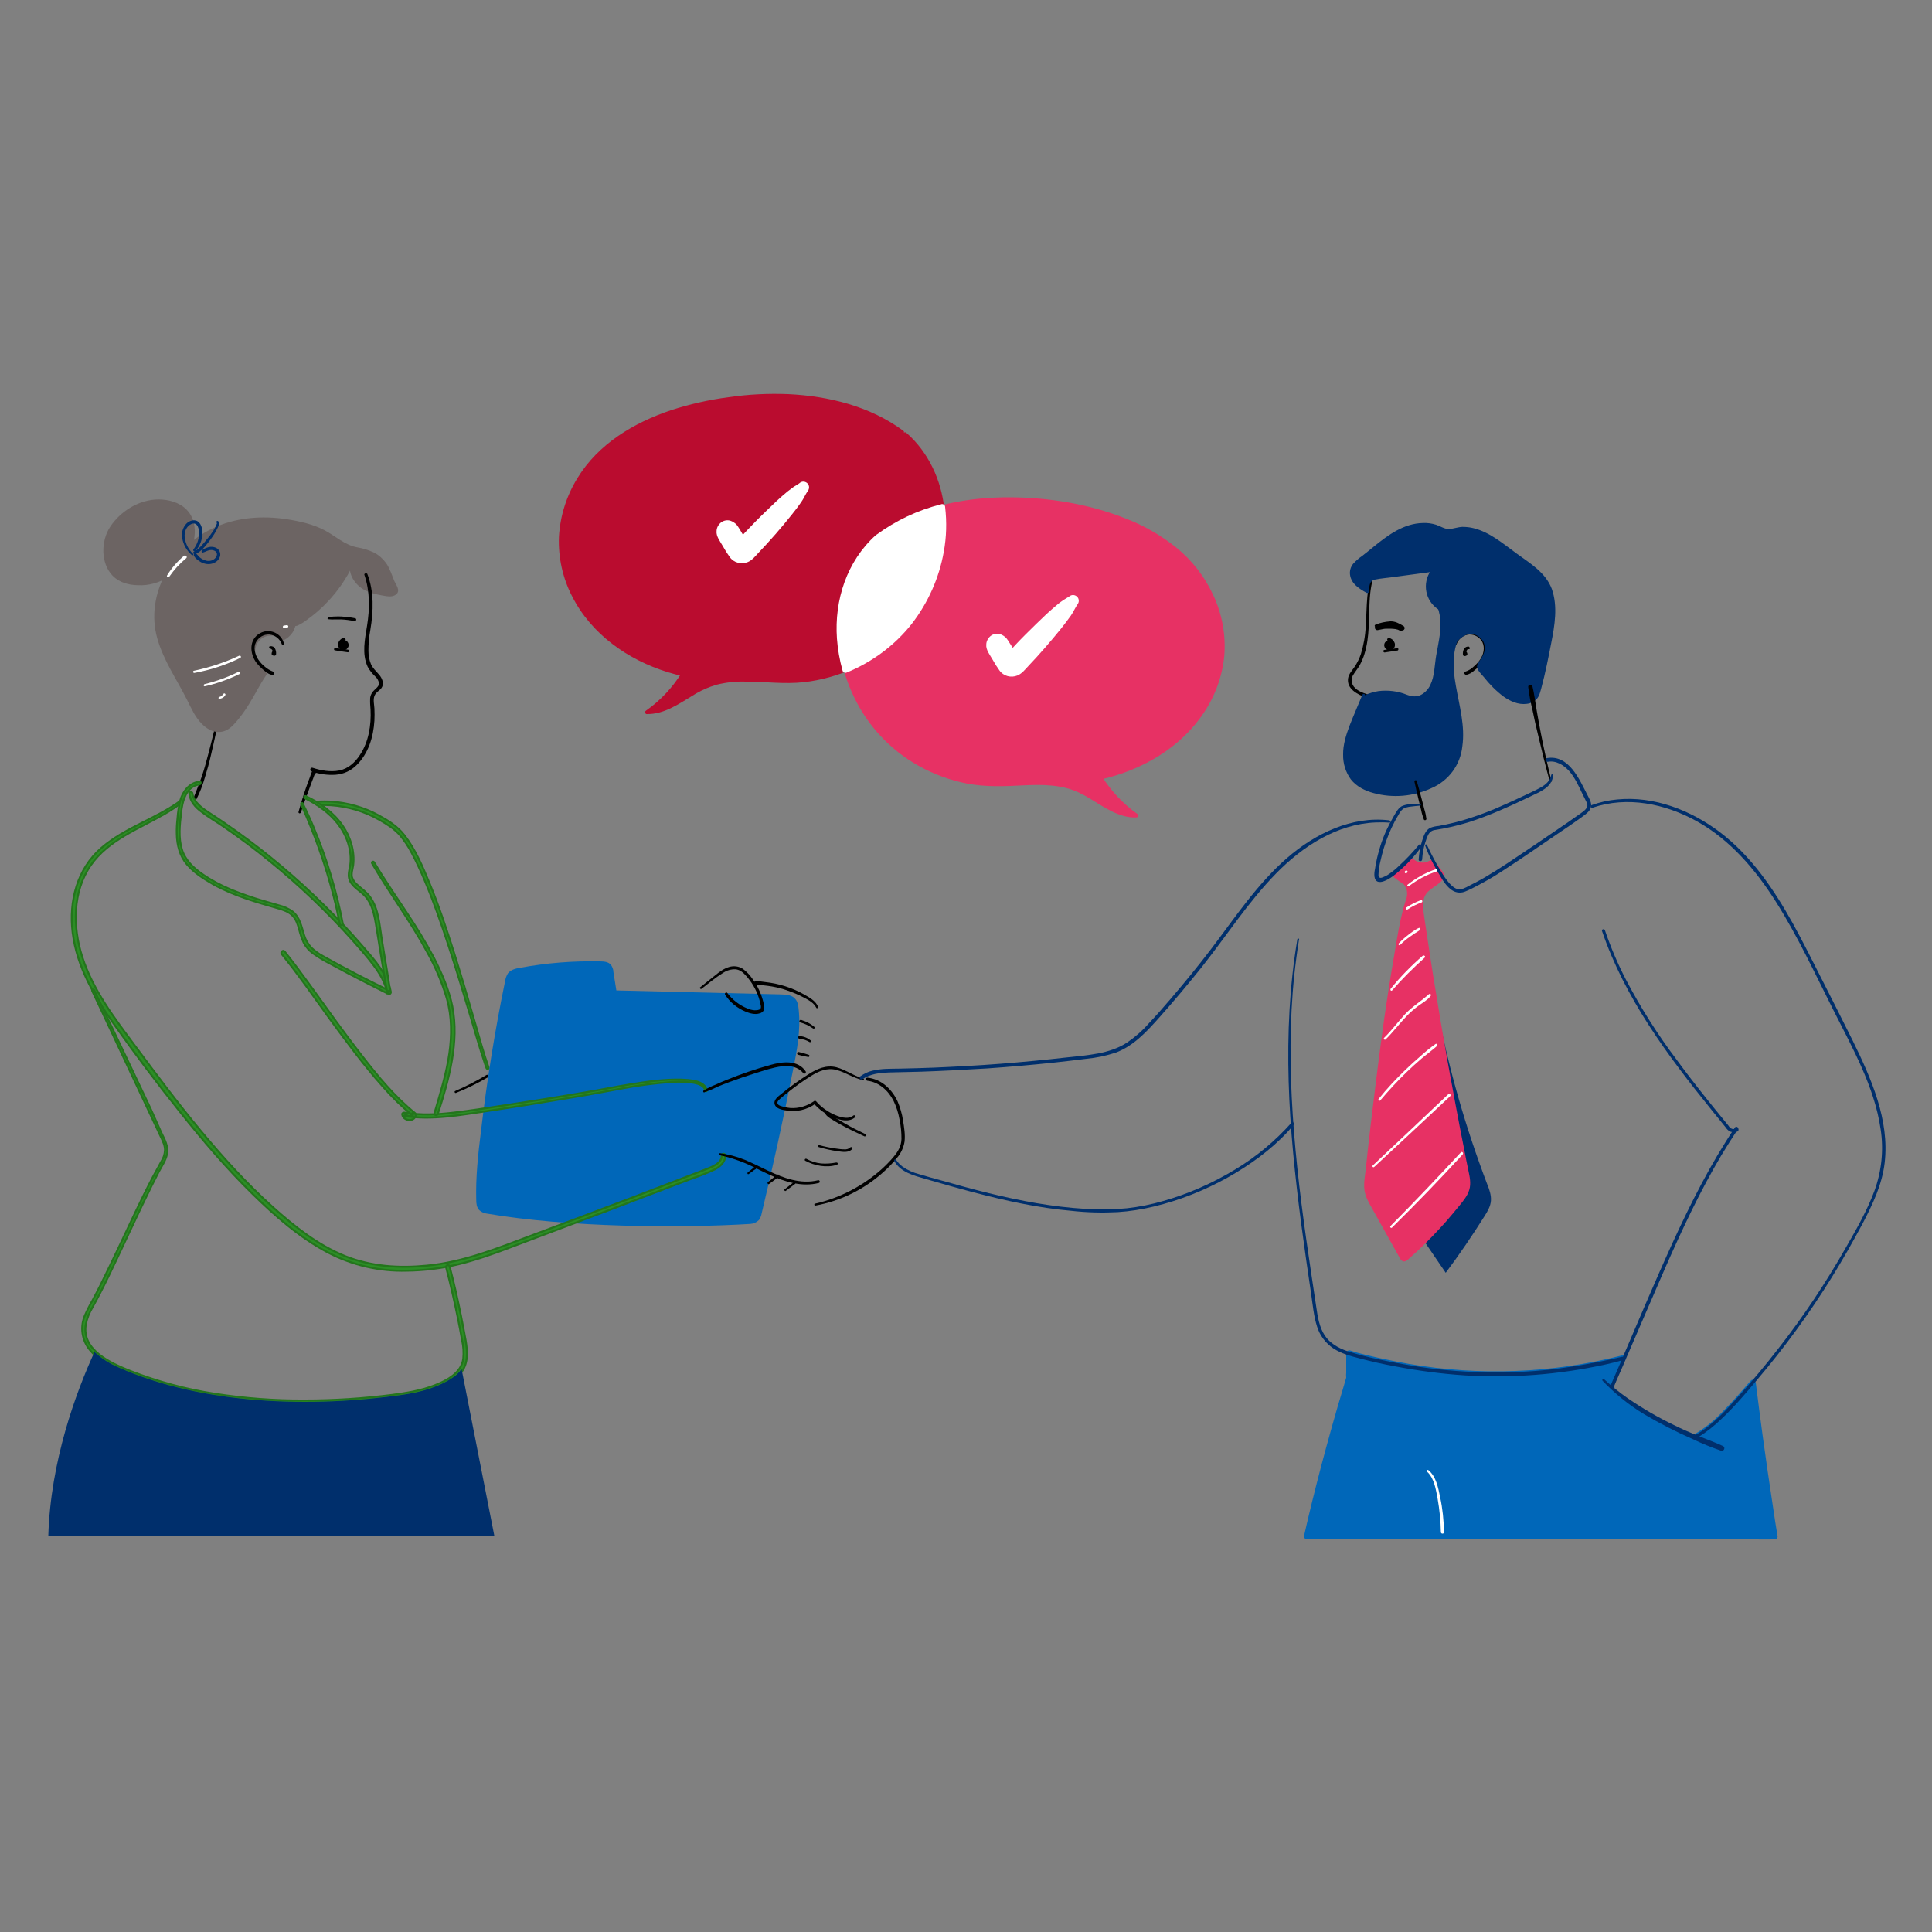 <?xml version="1.0" encoding="utf-8"?>
<!-- Generator: Adobe Illustrator 26.2.1, SVG Export Plug-In . SVG Version: 6.00 Build 0)  -->
<svg version="1.1" id="Capa_1" xmlns="http://www.w3.org/2000/svg" xmlns:xlink="http://www.w3.org/1999/xlink" x="0px" y="0px"
	 viewBox="0 0 1000 1000" style="enable-background:new 0 0 1000 1000;" xml:space="preserve">
<rect x="0" y="0" width="1000" height="1000" fill="#808080" stroke="none"/>
<style type="text/css">
	.st0{fill:#002F6C;}
	.st1{fill:#2B8E25;stroke:#23751C;stroke-miterlimit:10;}
	.st2{fill:#E73164;}
	.st3{fill:#0067B9;}
	.st4{fill:#6C6463;}
	.st5{fill:#FFFFFF;}
	.st6{fill:#BA0C2F;}
</style>
<path class="st0" d="M724.6,624l23.7,34.8c7.1-9.5,13.7-19.2,20-29.2c1.6-2.5,3.2-5.2,3.4-8.1s-0.8-5.8-1.9-8.5
	c-11.1-29.1-19.7-59-25.7-89.6c-1.1-5.8-2.2-11.7-5.1-16.8l-3.5,8.3"/>
<path class="st1" d="M252.9,552.6c-2.8-8-5-16.2-7.4-24.4c-3.4-11.8-6.9-23.6-10.6-35.4c-3.8-11.9-7.7-23.8-12.5-35.4
	c-3.6-8.7-7.4-17.8-13.2-25.2c-3.4-4.4-8.3-7.5-13.1-10.1c-7.6-4.2-16.1-6.6-24.8-7.2c-2.2-0.1-4.4-0.1-6.6,0
	c-1.1,0.1-1.2,1.9,0,1.8c8.8-0.4,17.6,1.2,25.8,4.7c4.1,1.8,8,4,11.6,6.5c1.7,1.2,3.3,2.6,4.7,4.1c2.5,3,4.7,6.2,6.4,9.6
	c2.4,4.5,4.5,9.1,6.5,13.8c4.8,11.3,8.8,22.9,12.6,34.5s7.4,23.4,10.9,35.1c2.6,8.6,5,17.2,7.9,25.8c0.2,0.7,0.5,1.3,0.7,2
	S253.1,553.3,252.9,552.6L252.9,552.6z"/>
<path d="M236,565.7c5.7-2.3,11.2-5,16.5-8.1c0.3-0.2,0.4-0.6,0.2-1c-0.2-0.3-0.6-0.4-0.9-0.2c-5.2,3.1-10.6,5.9-16.2,8.3
	C235,564.9,235.4,565.9,236,565.7L236,565.7z"/>
<path class="st2" d="M727.2,454.1l-3.8-1.3c-0.1,0-0.2-0.1-0.2-0.2s0.1-0.2,0.2-0.4l7.6-7c2.6,2.3,6.5,2.7,9.5,1
	c0.2-0.1,0.4-0.2,0.6-0.2c0.2,0.1,0.3,0.2,0.3,0.4c1.1,2.4,2,4.9,3.7,6.9c0.1,0.1,0.2,0.3,0.2,0.5c0,0.1-0.1,0.2-0.3,0.3
	c-1.7,1.1-3.5,2-5.4,2.7c-1.4,0.4-2.8,0.7-4.3,0.9c-1.4,0.3-2.7,0.4-4.1,0.3c-0.7,0-1.3-0.2-1.9-0.4c-0.8-0.3-1.5-0.7-2.2-1.2
	c-1.6-1.1-3.2-2.3-4.8-3.5"/>
<path class="st2" d="M727.3,453.5l-1.9-0.7c-0.4-0.2-1.5-0.4-1.7-0.7l0.2,0.8c0.1-0.3,1.3-1.2,1.6-1.5l2-1.8c1.3-1.2,2.7-2.5,4-3.6
	h-1.3c1.5,1.3,3.3,2.2,5.3,2.4c1,0.1,1.9,0,2.9-0.1c0.5-0.1,1-0.2,1.4-0.4c0.4-0.2,0.9-0.6,1.3-0.6l-0.7-0.3
	c0.4,0.5,0.7,1.1,0.8,1.7c0.3,0.6,0.5,1.2,0.8,1.8c0.4,1.2,1.1,2.3,1.9,3.2c0.1,0.1,0.1,0.2,0.2,0.3c0.2,0.3,0.3,0.1,0.5-0.5
	c-0.2,0.1-0.5,0.3-0.7,0.4c-0.6,0.3-1.2,0.7-1.8,1c-1.3,0.7-2.6,1.2-4,1.5c-2.4,0.6-5.7,1.2-8.1,0.5c-1.2-0.5-2.3-1.2-3.3-2
	c-1.2-0.8-2.3-1.7-3.4-2.6c-0.5-0.5-1.3-0.4-1.8,0.1s-0.4,1.3,0.1,1.8c0.1,0.1,0.1,0.1,0.2,0.1c1.4,1.1,2.9,2.2,4.5,3.2
	c1.2,0.9,2.7,1.5,4.2,1.8c1.6,0.2,3.3,0.1,4.9-0.3c1.8-0.2,3.7-0.7,5.4-1.3c1.5-0.6,3-1.4,4.3-2.2c1.3-0.8,1.6-1.6,0.7-2.8
	c-1-1.4-1.8-2.8-2.5-4.4c-0.5-1.1-0.9-3.3-2.5-3.1c-0.7,0.2-1.4,0.5-2.1,0.9c-0.8,0.2-1.5,0.4-2.3,0.4c-1.7,0-3.4-0.6-4.8-1.8
	c-0.4-0.3-0.9-0.3-1.3,0c-2.4,2.3-4.9,4.5-7.2,6.8c-0.6,0.6-1.2,1.5-0.2,2.1c0.5,0.2,1.1,0.4,1.6,0.5l2.6,0.7
	C727.8,454.9,728.1,453.7,727.3,453.5L727.3,453.5z"/>
<path class="st3" d="M839.8,703.1c-45.6,11.6-90.8,10.7-136.3-1.1c-1.7-0.5-3.5-0.9-5.2-1.5v12.7c0,0-11.1,34.8-22,81.9h242
	c0,0-6-36.5-11.2-79.3c-3.8,4.4-7.7,8.8-11.7,13c-9.9,10.6-22.9,21.6-37.1,18.8c-8.6-1.7-15.4-8.1-21.6-14.2
	c-1.8-1.8-3.8-3.8-4.4-6.3c-0.7-2.9,0.5-5.9,1.7-8.7"/>
<path class="st3" d="M839.4,701.6c-18,4.6-36.4,7.3-55,8c-18.4,0.7-36.8-0.5-54.9-3.6c-5.1-0.9-10.1-1.9-15.2-3
	c-5.2-1.2-10.5-2.3-15.5-4c-0.8-0.2-1.7,0.3-1.9,1.1c0,0.1-0.1,0.3-0.1,0.4v10c-0.1,0.9-0.1,1.7,0,2.6c0.1,0.3,0.2-0.5,0,0
	c-0.1,0.3-0.2,0.7-0.3,1c-0.4,1.3-0.8,2.7-1.2,4.1c-4.1,13.5-7.9,27.2-11.5,40.8c-3.1,11.9-6.1,23.8-8.8,35.8
	c-0.2,0.9,0.3,1.7,1.1,1.9c0.1,0,0.2,0,0.4,0.1h232.2c3.1,0,6.3,0.1,9.4,0h0.4c0.9,0,1.6-0.7,1.6-1.6c0-0.1,0-0.2-0.1-0.4
	c-0.8-4.9-1.6-9.8-2.3-14.8c-1.9-12.4-3.7-24.8-5.4-37.2c-1.2-9-2.4-18-3.5-27c-0.2-1.2-1.7-2.3-2.7-1.1c-4.7,5.5-9.5,11-14.6,16.1
	c-4.4,4.7-9.5,8.7-15,11.9c-5.2,2.8-11.2,4.5-17.2,3.5c-6.2-1.1-11.4-4.8-16-8.9c-2.7-2.3-5.3-4.8-7.6-7.5c-1.2-1.4-1.9-3.2-1.9-5
	c0.2-2,0.8-3.9,1.7-5.7c0.4-0.8,0.2-1.7-0.6-2.2c-0.7-0.4-1.7-0.2-2.1,0.6l0,0c-1.4,3.3-2.9,7.1-1.6,10.7c1.2,3.3,4,5.7,6.4,8
	c4.9,4.7,10.1,9.3,16.6,11.7c13.5,5.1,26.7-3,36.4-12c6.3-6.1,12.2-12.5,17.8-19.2l-2.7-1.1c1.9,15.3,3.9,30.5,6.1,45.7
	c1.4,9.7,2.9,19.3,4.4,29c0.3,1.7,0.5,3.4,0.8,5l1.5-2H686.2c-3.1,0-6.3-0.2-9.4,0h-0.4l1.5,2c4.5-19.5,9.5-38.9,14.9-58.1
	c1.6-5.7,3.3-11.5,5-17.2c0.7-2.2,1.6-4.3,2-6.5c0.1-0.6,0.1-1.2,0.1-1.8v-11.2L698,702c9.1,2.8,18.4,4.9,27.8,6.5
	c9.1,1.6,18.4,2.8,27.6,3.6c18.5,1.5,37.1,1,55.6-1.4c10.5-1.4,21-3.4,31.3-6C842.3,704.1,841.4,701.1,839.4,701.6L839.4,701.6z"/>
<path class="st3" d="M249.1,584.3c3-25.6,7.1-51,12.3-76.3c0.2-1.5,0.7-2.9,1.5-4.2c1.5-1.9,4-2.5,6.4-2.9
	c13.6-2.5,27.4-3.6,41.2-3.3c2.1,0,4.5,0.2,5.8,1.9c0.7,1.1,1.2,2.3,1.2,3.6l2.2,13.8c-1.6-0.8-2.6-2.5-2.5-4.3l87.1,2.1
	c2.4,0.1,5,0.2,6.8,1.8s2.1,3.9,2.3,6.1c1.1,10.6-0.9,21.2-3,31.6c-4.9,24.8-10.3,49.4-16.2,74c-0.2,1.2-0.7,2.3-1.4,3.3
	c-1.2,1.2-2.8,1.9-4.5,2c-36,2.2-94.3,1.9-136.6-5.4c-1.3-0.2-2.6-0.8-3.6-1.7c-1.4-1.4-1.6-3.5-1.6-5.4
	C246.2,609.8,247.3,598.3,249.1,584.3"/>
<path d="M113.7,366.9c-2.1,7.8-3.8,15.6-5.9,23.4c-1,3.9-2.1,7.9-3.4,11.7s-2.8,7.3-4.2,11c-0.3,0.9,1.1,1.5,1.5,0.6
	c1.8-3.5,3.2-7.2,4.3-11c1.2-3.9,2.3-7.8,3.2-11.8c1.9-7.9,3.4-15.9,5.5-23.7c0.1-0.3-0.2-0.6-0.5-0.7
	C114,366.5,113.8,366.6,113.7,366.9L113.7,366.9z"/>
<path class="st4" d="M183.4,288.8c-6,13.9-16.1,25.7-29,33.7c-0.7,0.6-1.6,0.8-2.5,0.6c-0.8-0.4-0.8-1.9,0.1-1.9
	c0.1,4.1-2.3,7.8-6,9.4c-3.7-4.4-11.8-2.8-14.2,2.4s0.6,11.9,5.8,14.3c0.2,0.5-1.6,2.7-1.8,3.1c-4.8,8.1-9.6,17.6-16.2,24.4
	c-1.3,1.5-3.1,2.5-5,3.1c-7.5,1.8-13.2-7.4-15.8-13.1c-7.2-15.6-20-30.9-18.2-49.2c1.7-16.2,11.5-30.8,25.5-39
	c6.8-4,14.4-6.5,22.3-7.3c12.3-1.3,24.7,0.4,36.2,4.9c5.8,2.3,10.4,6.8,16.1,9.2c2.8,1.2,5.7,1.1,8.6,2.1c3.8,1.1,7.1,3.3,9.5,6.4
	c1.6,2.4,2.8,5,3.8,7.8c0.5,1.3,1.1,2.6,1.7,3.9c0.6,1.1,1.4,2.4,0.2,3.5s-3.1,1-4.4,0.7c-4.2-0.7-8.6-1.4-12.2-3.8
	s-6.9-7.5-5.6-11.6"/>
<path class="st4" d="M182.9,288.5c-3.3,7.1-7.6,13.6-12.7,19.5c-2.6,2.8-5.3,5.5-8.3,7.9c-1.5,1.2-3.1,2.4-4.7,3.5s-3.3,2.6-5.1,2.8
	l-1-1c0.1,3.7-2.1,7.1-5.5,8.5l1.2,0.1c-4-4.6-11.9-3.2-15.1,1.6c-3.9,5.7-0.1,13.8,5.6,16.6l-0.4-0.8c0,0.4-0.7,1.2-0.9,1.6
	c-0.4,0.6-0.9,1.3-1.3,2c-1.3,2.2-2.5,4.5-3.8,6.7c-2.5,4.6-5.4,9-8.6,13.1c-2.8,3.5-6.4,7.7-11.4,6.3c-3.8-1.1-6.6-4.6-8.6-7.9
	c-2.2-3.6-3.8-7.5-5.8-11.3c-2.2-4.2-4.7-8.3-6.9-12.6c-4.6-8.6-8.5-18-7.9-28c1.1-19.2,14.8-36.3,32.3-43.4c10.4-4.2,22-4.9,33-3.4
	c5.5,0.7,10.9,2.1,16.1,4c5,1.9,9.1,5.1,13.6,7.8c2.2,1.4,4.6,2.4,7.2,2.9c2.6,0.4,5.2,1,7.7,2c2.2,1,4.1,2.3,5.8,4.1
	c1.7,2.1,3.1,4.5,3.9,7.1c0.4,1.1,0.9,2.3,1.4,3.4c0.3,0.7,0.6,1.4,1,2.1c0.2,0.5,0.8,1.2,0.7,1.7c-0.3,2.1-5.6,0.7-6.8,0.5
	c-5.1-1-9.9-2.8-12.8-7.4c-1.3-1.8-1.7-4.1-1.3-6.2c0.2-0.6-0.2-1.2-0.8-1.3s-1.2,0.2-1.3,0.8l0,0c-1.5,5.4,2.6,11,7.1,13.5
	c2.8,1.4,5.8,2.3,8.8,2.8c2.4,0.4,5.6,1.3,7.7-0.4c2.5-2,0-4.9-0.9-7c-1.3-3.1-2.3-6.4-4.2-9.2c-1.7-2.3-3.8-4.2-6.3-5.5
	c-2.8-1.3-5.7-2.2-8.7-2.7c-6.5-1.2-11.3-5.9-17-8.9s-12.6-4.6-19.1-5.6c-13.3-2.1-27.3-1-39.4,5c-20.3,10-34.4,34-28,56.6
	c3.2,11.5,10.2,21.4,15.5,32c2.2,4.4,4.1,8.8,7.6,12.3c3.3,3.4,7.9,5.4,12.4,3.4c2.8-1.3,4.8-3.8,6.7-6.1c1.9-2.4,3.6-4.8,5.2-7.4
	c3.1-4.9,5.6-10.2,8.9-15c0.5-0.6,0.9-1.3,1.1-2c0.2-1.2-1.4-1.6-2.2-2.1c-2.2-1.6-3.7-4-4.3-6.6c-1-4.3,1.6-8.6,5.9-9.7
	c0.5-0.1,1.1-0.2,1.6-0.2c2.2-0.2,4.3,0.6,5.7,2.3c0.3,0.3,0.8,0.4,1.2,0.1c4-1.8,6.6-5.8,6.5-10.2c0-0.6-0.4-1-1-1
	c-1,0.1-1.8,0.9-1.7,1.9c0,0.2,0.1,0.4,0.1,0.5c0.5,1.5,2.1,1.7,3.4,1.2c1.7-0.8,3.4-1.8,4.9-3c1.5-1.1,3-2.2,4.4-3.4
	c5.8-4.9,10.9-10.6,15-17.1c2.3-3.6,4.3-7.4,5.8-11.4C184.2,288.4,183.1,288,182.9,288.5L182.9,288.5z"/>
<path d="M169.8,320.5c1.1,0.1,2.2,0.2,3.3,0.1c1.1,0,2.3,0,3.4,0c2.3,0.1,4.6,0.4,6.9,0.9c1,0.2,1.4-1.3,0.4-1.5
	c-2.3-0.5-4.6-0.7-7-0.9c-1.1,0-2.3-0.1-3.4,0c-1.2,0-2.4,0.2-3.6,0.5C169.5,319.9,169.4,320.5,169.8,320.5L169.8,320.5z"/>
<path d="M178.9,331.1c0-0.4-0.3-0.8-0.7-0.9s-0.8,0-1.1,0.2c-0.7,0.4-1.2,0.9-1.6,1.5c-0.4,0.7-0.6,1.4-0.5,2.2
	c0.1,0.8,0.6,1.6,1.2,2.1c1.3,0.7,3,0.4,3.8-0.9c0.5-0.7,0.6-1.5,0.3-2.3c-0.3-0.9-1.1-1.6-2-1.7c-1.1-0.2-2.2,0.5-2.5,1.5
	c-0.1,0.4-0.1,0.9,0,1.4c0.2,0.5,0.5,1,1,1.2c0.4,0.2,0.9,0.2,1.3,0c0.4-0.2,0.6-0.6,0.6-1c0-0.1,0-0.3,0-0.4
	c-0.1-0.3-0.3-0.6-0.6-0.8l0.2,0.2c-0.1-0.1-0.2-0.1-0.2-0.2l0.2,0.3c0-0.1-0.1-0.1-0.1-0.2l0.1,0.3c0-0.1-0.1-0.2-0.1-0.3v0.3
	c0-0.1,0-0.2,0-0.3v0.3c0-0.1,0-0.2,0.1-0.2l-0.1,0.3c0-0.1,0.1-0.1,0.1-0.2l-0.2,0.3c0-0.1,0.1-0.1,0.2-0.2l-0.2,0.2l0.2-0.1
	l-0.3,0.1c0.1,0,0.2-0.1,0.3-0.1H178c0.1,0,0.2,0,0.4,0h-0.3c0.1,0,0.2,0,0.3,0.1l-0.3-0.1c0.1,0,0.2,0.1,0.2,0.1l-0.2-0.2
	c0.1,0.1,0.2,0.2,0.2,0.2l-0.2-0.2c0.1,0.1,0.1,0.2,0.2,0.3l-0.1-0.3c0.1,0.1,0.1,0.3,0.1,0.4l-0.1-0.3c0,0.1,0,0.3,0,0.4v-0.3
	c0,0.1-0.1,0.2-0.1,0.4l0.1-0.3c0,0.1-0.1,0.2-0.1,0.2c-0.1,0.2,0.2-0.2,0.1-0.1l-0.1,0.1c-0.1,0.1-0.2,0.1,0.1-0.1l-0.1,0.1
	l-0.2,0.1l0.3-0.1c-0.2,0.1-0.3,0.1-0.5,0.1h0.3c-0.2,0-0.3,0-0.5,0h0.3c-0.1,0-0.2-0.1-0.3-0.1c0,0,0.3,0.1,0.1,0l-0.1-0.1
	c-0.2-0.1,0.2,0.2,0.1,0l-0.1-0.1c-0.1-0.1,0.2,0.2,0,0l-0.1-0.1c-0.1-0.2,0.1,0.2,0,0c0-0.1,0-0.1,0-0.2s0-0.1,0-0.2v-0.1v0.2
	c0-0.1,0-0.3,0-0.4V333c0-0.1,0-0.1,0,0.1c0-0.1,0-0.1,0-0.2s0-0.1,0.1-0.2c0-0.1,0.1-0.1,0.1-0.2c-0.1,0.1-0.1,0.2,0,0.1v-0.1
	l0.1-0.2c0-0.1,0.1-0.3,0.2-0.4l-0.1,0.1l0.1-0.1l0.1-0.1c0.2-0.2,0.3-0.4,0.5-0.6s-0.1,0.1,0,0h0.1h-0.1h0.1c-0.1,0-0.1,0-0.2,0
	c-0.2-0.1-0.2-0.1-0.2-0.1C178.4,331.3,178.6,331.3,178.9,331.1C178.8,331.5,178.9,331.3,178.9,331.1L178.9,331.1z"/>
<path d="M173.3,336.6c2.2,0.4,4.4,0.7,6.6,1c0.3,0.1,0.7-0.1,0.8-0.5c0.1-0.3-0.1-0.7-0.4-0.8l0,0c-2.3-0.3-4.6-0.6-6.8-0.9
	C172.8,335.4,172.7,336.5,173.3,336.6L173.3,336.6z"/>
<path d="M188.6,297.5c2.9,8.5,2.8,17.6,1.4,26.3c-1.1,6.9-2.8,14.6,0.3,21.3c1,1.9,2.4,3.6,4,5.1c0.9,0.8,1.5,1.9,1.8,3
	c0.3,1.4-0.5,2.2-1.4,3.1c-1.6,1.4-2.8,2.7-3.1,4.9c-0.1,2.1,0,4.1,0.2,6.1c0.4,8.1-1,16.8-5.6,23.6c-2.5,3.8-6,7-10.6,7.9
	s-9.4,0-13.8-1.4c-1.2-0.4-1.7,1.5-0.5,1.9c4,1.4,8.3,2,12.5,1.7c4.1-0.3,7.9-2.1,10.8-5c6.1-6,8.7-14.6,9.2-23
	c0.1-2.1,0.1-4.2,0-6.3c-0.1-2.1-0.8-4.6,0.1-6.7s3.2-2.7,4-4.7s-0.2-4.3-1.5-5.9c-1.6-1.9-3.4-3.4-4.4-5.7
	c-0.9-2.2-1.3-4.5-1.3-6.9c0-3.6,0.3-7.2,1-10.8c1.6-9.6,2-19.8-1.6-29C189.6,296.5,188.4,296.8,188.6,297.5L188.6,297.5z"/>
<path d="M147,333.2c-1.1-4.6-5.7-7.4-10.3-6.3c-0.8,0.2-1.5,0.5-2.2,0.9c-5.7,3.2-5.3,10.5-1.8,15.2c1.1,1.4,2.3,2.6,3.6,3.7
	s2.8,2.4,4.6,2.6c0.5,0.1,0.9-0.2,1-0.7c0.1-0.4-0.2-0.8-0.6-1c-1.6-0.6-3.1-1.5-4.3-2.6c-1.3-1-2.4-2.3-3.3-3.6
	c-1.7-2.6-2.7-6.1-1.2-9c1.3-2.5,3.9-4.1,6.8-4c3,0.2,5.6,2.3,6.6,5.1c0.1,0.3,0.4,0.4,0.7,0.3C146.9,333.6,147,333.4,147,333.2
	L147,333.2z"/>
<path d="M139.6,335.8h0.3h0.1h0.1h0.1c0.1,0,0.2,0.1,0.2,0.1s-0.1,0,0,0l0.1,0.1l0.2,0.2l0.1,0.1c-0.1-0.1,0,0,0,0
	c0.1,0.1,0.1,0.1,0.1,0.2c0,0,0.1,0.1,0,0l0.1,0.1l0.1,0.3l0.1,0.3v0.1c0,0.4,0,0.8,0,1.3l0.8-0.8c0.3,0-0.1,0-0.1,0s0.1,0.1,0,0
	l-0.1-0.1l0.4,0.7c0-0.1,0-0.1,0,0v-0.1v-0.1c-0.1,0.1-0.1,0.1,0,0.1s0.1-0.3,0.2-0.4c0.2-0.3,0.1-0.8-0.2-1s-0.7-0.2-1,0.1
	c-0.4,0.3-0.6,0.8-0.6,1.4c0,0.8,0.8,1,1.5,1c0.4,0,0.8-0.4,0.8-0.8c0.1-1-0.1-2.1-0.6-3s-1.6-1.3-2.6-1.1c-0.3,0.1-0.4,0.3-0.4,0.6
	c0,0.3,0.3,0.5,0.5,0.5L139.6,335.8z"/>
<path d="M155.7,420.7c1.1-3.5,2.3-6.9,3.6-10.3c0.6-1.6,1.2-3.3,1.8-4.9c0.3-0.9,0.7-1.8,1-2.6c0.3-0.9,0.6-1.7,1-2.6
	c0.5,0,0.8-0.4,0.8-0.9c0-0.4-0.3-0.7-0.6-0.8c-1.8-0.7-2.4,2.3-2.8,3.4c-0.8,2-1.5,4-2.2,6c-1.4,4-2.6,8.2-3.8,12.3
	c-0.1,0.3,0.2,0.6,0.5,0.7C155.2,421,155.5,420.9,155.7,420.7L155.7,420.7z"/>
<path class="st4" d="M87.2,297.9c-5.1,3.4-11.5,4.5-17.6,4s-11.2-3.5-13.5-9.3c-2.7-6.8-1.7-14.5,2.7-20.4
	c3.6-4.8,8.5-8.6,14.1-10.8c5.6-2.2,11.9-2.3,17.6-0.2c2.1,0.8,4,2,5.6,3.6c4,4.3,4.4,11,2.7,16.7c-2,6.8-6.5,12.7-12.5,16.5"/>
<path class="st4" d="M86.9,297.4c-4,2.4-8.6,3.7-13.3,3.7c-4,0.1-8-0.5-11.5-2.7c-6.9-4.5-7.8-14.9-4.6-21.9
	c1.9-3.9,4.8-7.2,8.2-9.8c3.5-2.8,7.6-4.7,12.1-5.5c4.8-1,9.8-0.2,14.1,2c3.8,2.1,6.2,5.9,6.5,10.2c0.9,9.6-5.2,18.4-12.7,23.8
	c-0.4,0.3-0.5,0.9-0.2,1.3s0.8,0.5,1.2,0.3c8.3-4.7,13.6-13.3,14.1-22.8c0.2-4.4-1-9.1-4.3-12.3c-3.7-3.7-9.3-5.2-14.4-5.2
	c-10,0-19.7,6-25.1,14.2c-4.8,7.3-5,18.9,1.4,25.4c3.4,3.4,8.1,4.7,12.9,4.8c5.7,0.3,11.4-1.3,16.2-4.5
	C88.2,298,87.6,296.9,86.9,297.4L86.9,297.4z"/>
<path class="st5" d="M87.6,298.5c2.5-3.6,5.4-6.8,8.8-9.6c0.8-0.7-0.4-1.9-1.2-1.2c-3.4,2.9-6.4,6.3-8.7,10.1
	C86,298.6,87.1,299.2,87.6,298.5L87.6,298.5z"/>
<path class="st0" d="M99.9,286.6c-2.4-2.2-3.9-5.2-4.3-8.5c-0.3-2.7,0.8-5.8,3.5-6.9c3.3-1.3,4,2.9,4,5.2c-0.2,2.9-1.2,5.7-3,8
	c-0.4,0.6,0.5,1.3,1,0.8c1.9-2,3.2-4.7,3.5-7.5c0.3-2.4,0.2-5.3-1.5-7.2c-1.9-2.1-5-1.2-6.7,0.6c-1.8,2-2.6,4.7-2.1,7.4
	c0.6,3.4,2.3,6.5,4.9,8.7C99.6,287.8,100.4,287.1,99.9,286.6L99.9,286.6z"/>
<path class="st0" d="M112.3,270.8c-0.2,0.7-0.5,1.5-0.9,2.1c-0.4,0.7-0.7,1.5-1.2,2.1c-0.9,1.4-1.9,2.7-3,4c-2,2.4-3.9,5-6.8,6.5
	c-0.9,0.5-0.1,1.7,0.8,1.3c3.4-1.6,5.8-5,8-7.9c1.2-1.6,2.2-3.2,3.1-5c0.4-0.9,2-3.5,0.5-4.2c-0.3-0.2-0.6-0.1-0.7,0.2
	C112,270.3,112.1,270.6,112.3,270.8L112.3,270.8z"/>
<path class="st0" d="M105,286c1.1-0.3,2.1-0.9,3.2-1.2c0.9-0.2,1.9-0.2,2.7,0.2c0.8,0.3,1.3,1,1.4,1.8c0,0.9-0.5,1.8-1.2,2.4
	c-1.3,1.1-3.1,1.4-4.7,0.9c-0.9-0.3-1.8-0.7-2.6-1.3c-0.4-0.3-0.8-0.6-1.1-1c-0.3-0.4-0.7-0.8-1-1.1c-0.3-0.3-0.9-0.3-1.2,0
	c-0.2,0.3-0.3,0.7-0.1,1c0.5,0.9,1.2,1.6,2,2.2s1.7,1.2,2.6,1.5c1.7,0.7,3.7,0.8,5.4,0.1c1.8-0.6,3.2-2.1,3.6-4
	c0.2-1.9-0.9-3.6-2.8-4.2c-1-0.3-2.1-0.4-3.2-0.1c-1.2,0.3-2.4,0.8-3.5,1.6C104.1,285.3,104.4,286.1,105,286L105,286z"/>
<path d="M718.8,331.5c0.1-0.1,0-0.1-0.2,0.1c-0.1,0-0.1,0-0.2,0c-0.1,0,0,0,0.1,0h-0.1h0.1c0.1,0.1-0.1-0.1,0,0l0.5,0.6l0.2,0.2
	c0,0.1,0.1,0.2,0,0c0.1,0.1,0.2,0.2,0.2,0.3l0.1,0.2c0,0,0.1,0.2,0,0.1s0,0.1,0,0.1c0,0.1,0,0.1,0,0.2v0.2c-0.1-0.3,0-0.1,0-0.1
	s0,0.2,0,0.4s0,0,0-0.1v0.1v0.2c0,0.1,0,0.1,0,0.2c-0.1,0.2,0.1-0.2,0-0.1c0,0.1,0,0.1-0.1,0.1l-0.1,0.1c0.1-0.2,0.1-0.2,0.1-0.1
	l-0.1,0.1c-0.1,0.1,0.2-0.1,0.1,0l-0.1,0.1c-0.1,0-0.2,0,0.1,0c-0.1,0-0.2,0.1-0.3,0.1h0.3c-0.2,0-0.3,0-0.5,0h0.3
	c-0.2,0-0.3-0.1-0.5-0.1l0.3,0.1l-0.2-0.1l-0.1-0.1c0.3,0.2,0.2,0.1,0.1,0.1l-0.1-0.1c-0.1-0.1,0.2,0.3,0.1,0.1
	c-0.1-0.1-0.1-0.2-0.1-0.2l0.1,0.3c0-0.1-0.1-0.2-0.1-0.4v0.3c0-0.1,0-0.3,0-0.4v0.3c0-0.1,0.1-0.3,0.1-0.4l-0.1,0.3
	c0-0.1,0.1-0.2,0.2-0.3l-0.2,0.2c0.1-0.1,0.1-0.2,0.2-0.2l-0.2,0.2c0.1-0.1,0.1-0.1,0.2-0.1l-0.3,0.1c0.1,0,0.2-0.1,0.3-0.1h-0.3
	c0.1,0,0.2,0,0.4,0h-0.3c0.1,0,0.2,0,0.3,0.1l-0.3-0.1l0.2,0.1l-0.3-0.2c0.1,0.1,0.1,0.1,0.2,0.2l-0.2-0.3c0,0.1,0.1,0.1,0.1,0.2
	l-0.1-0.3c0,0.1,0,0.2,0.1,0.2v-0.3c0,0.1,0,0.2,0,0.3v-0.3c0,0.1,0,0.2-0.1,0.3l0.1-0.3l-0.1,0.2l0.2-0.3c-0.1,0.1-0.1,0.2-0.2,0.2
	l0.2-0.2c-0.3,0.2-0.5,0.5-0.6,0.8c0,0.1,0,0.3,0,0.4c0.1,0.7,0.7,1.2,1.4,1.2c0.2,0,0.4-0.1,0.5-0.2c0.5-0.2,0.8-0.7,1-1.2
	c0.2-0.4,0.2-0.9,0.1-1.3c-0.2-0.9-0.9-1.5-1.8-1.7c-0.5-0.1-1,0-1.4,0.1c-0.4,0.2-0.8,0.5-1.1,0.9c-0.5,0.7-0.6,1.7-0.2,2.5
	c0.6,1.3,2.1,2,3.5,1.5c0.8-0.3,1.4-0.9,1.7-1.8c0.2-0.8,0.2-1.6-0.2-2.3c-0.4-0.8-0.9-1.4-1.7-1.8c-0.3-0.2-0.7-0.3-1.1-0.4
	c-0.5,0-0.9,0.4-0.9,0.9c0,0.2,0.1,0.4,0.4,0.5C718.4,331.8,718.6,331.7,718.8,331.5L718.8,331.5z"/>
<path d="M723.3,335.5c-2.3,0.3-4.6,0.6-6.8,0.9c-0.4,0.1-0.6,0.5-0.5,0.8s0.5,0.6,0.8,0.5c2.2-0.3,4.4-0.7,6.6-1
	C724,336.5,723.9,335.4,723.3,335.5L723.3,335.5z"/>
<path d="M753.9,333.5c1-2.9,3.6-4.9,6.6-5.1c2.8-0.1,5.5,1.5,6.8,4c1.4,3,0.5,6.5-1.2,9c-0.9,1.3-2.1,2.6-3.3,3.6
	c-1.2,1.2-2.7,2.1-4.3,2.6c-0.5,0.2-0.7,0.7-0.5,1.1s0.6,0.6,1,0.6c1.5-0.4,2.9-1.1,4-2.2c1.2-0.9,2.4-2,3.4-3.1
	c2.1-2.3,3.4-5.3,3.5-8.4c0-5.6-5.6-10.4-11.2-8.6c-2.9,0.9-5.1,3.3-5.8,6.3c0,0.3,0.2,0.5,0.5,0.5
	C753.6,333.7,753.7,333.7,753.9,333.5L753.9,333.5z"/>
<path d="M760.4,334.7c-1-0.2-2,0.2-2.6,1.1c-0.5,0.9-0.7,2-0.6,3c0,0.4,0.4,0.8,0.8,0.8c0.6,0,1.5-0.3,1.5-1c0-0.5-0.2-1-0.6-1.4
	c-0.3-0.3-0.7-0.3-1-0.1c-0.3,0.2-0.4,0.7-0.2,1c0.1,0.1,0.1,0.3,0.2,0.4v-0.1v0.1v0.1c0-0.1,0-0.1,0,0l0.4-0.7l-0.1,0.1
	c0,0,0,0,0.1,0s-0.4,0.1-0.1,0l0.8,0.8c0-0.4,0-0.8,0-1.3v-0.1c0-0.2,0,0.1,0,0s0-0.2,0-0.3l0.1-0.3l0.1-0.1c0-0.1,0.1-0.1,0.1-0.2
	c0,0,0.1-0.1,0-0.1s0,0,0,0l0.2-0.2l0.1-0.1c0,0,0.1-0.1,0,0l0.2-0.1h0.1c-0.1,0.1,0,0,0,0h0.1h0.3c0.3,0,0.5-0.2,0.5-0.5
	s-0.1-0.5-0.4-0.6L760.4,334.7z"/>
<path class="st1" d="M93.7,414.3c-12.9,9.5-28.9,14-41.1,24.5c-12.7,10.9-17,27.8-15,43.9c2.2,17.9,11.6,33.7,21.9,48.1
	c10.8,15.2,22,30.1,33.7,44.7c11.8,14.8,24.1,29.3,37.6,42.5c11.6,11.4,24.3,22.5,38.8,30.2c12.6,6.6,26.7,9.9,40.9,9.5
	c9-0.1,17.9-1.2,26.7-3.3c9.8-2.4,19.2-5.8,28.6-9.4c17.7-6.7,35.3-13.3,53-20c8.9-3.4,17.8-6.8,26.7-10.2l12.9-4.9
	c3.9-1.3,7.7-2.8,11.5-4.6c2.8-1.5,5.5-3.7,5.5-7.2c0-0.5-0.4-0.9-0.9-0.9s-0.9,0.4-0.9,0.9c0,4.2-5.2,5.9-8.4,7.2
	c-4,1.5-8,3.1-12,4.6c-8.6,3.3-17.2,6.6-25.8,9.9c-17.2,6.5-34.3,13-51.5,19.4c-17.9,6.7-35.8,14.1-55,15.9
	c-14.3,1.4-28.7,0.5-42.2-4.9c-14.1-5.7-26.4-15.4-37.6-25.5c-13.5-12.1-25.7-25.6-37.3-39.5C92,571,81,556.3,70,541.5
	c-10.7-14.4-22-29.1-27.5-46.4c-4.9-15.3-5-33.6,4.5-47.3c9-13,24.8-18.8,38-26.4c3.3-1.9,6.4-3.9,9.4-6.2
	C94.8,414.9,94.2,413.9,93.7,414.3L93.7,414.3z"/>
<path class="st1" d="M365.8,564.3c-1.1-5.2-9.2-5.3-13.2-5.5c-8.6-0.2-17.4,1-25.9,2.4c-7.7,1.2-15.4,2.8-23.1,4.1
	c-14.5,2.5-29,4.8-43.6,7c-8.4,1.3-16.8,2.6-25.2,3.6s-17,1.4-25.4,0c-0.5-0.1-1.3,0.2-1.2,0.9c0.5,3.5,6.2,4.1,7,0.5
	c0.1-0.4,0-0.7-0.2-1c-10.6-8.5-19.4-19.2-27.7-29.9c-9.3-11.9-18-24.2-26.8-36.4c-4.3-5.9-8.6-11.8-13.2-17.5
	c-0.8-1-2.3,0.4-1.4,1.4c8.7,10.7,16.5,22,24.6,33.2c8.8,12,17.7,24.1,27.6,35.2c4.8,5.5,10,10.6,15.6,15.2l-0.2-0.9
	c-0.3,1.3-3,1.5-3.2,0.1l-1.2,0.9c14.5,2.3,29.2-0.5,43.5-2.6c14.8-2.2,29.5-4.6,44.2-7.1c8.4-1.4,16.7-3,25-4.5
	c8.7-1.7,17.4-2.8,26.2-3.4c3.8-0.3,7.6-0.1,11.4,0.5c2.2,0.5,5,1.3,5.6,3.8C365,565.2,366,564.9,365.8,564.3L365.8,564.3z"/>
<path d="M364.6,565.3c2.2-0.7,4.4-1.6,6.5-2.7c2.2-0.9,4.4-1.8,6.6-2.6c4.3-1.6,8.7-3.1,13.2-4.5s9.1-3,13.8-3.6
	c4.1-0.5,8.4,0.2,11.1,3.6c0.5,0.7,1.7-0.2,1.2-1c-4.1-6.1-12.2-5-18.2-3.3c-7.7,2.1-15.2,4.7-22.6,7.7c-2,0.8-3.9,1.6-5.8,2.5
	c-2.1,0.8-4.2,1.8-6.1,3c-0.3,0.1-0.4,0.4-0.3,0.7s0.4,0.4,0.7,0.3L364.6,565.3z"/>
<path d="M446.8,558.2c-4.9-1.3-9-4.5-13.9-5.8c-5.3-1.3-10,0.8-14.4,3.6c-4.9,3.1-9.6,6.5-14.1,10.2c-1.6,1.3-4.2,3.1-3.4,5.5
	c0.7,2.1,3.6,2.7,5.5,3c5.5,1.1,11.2-0.2,15.7-3.5l-1-0.1c2.8,3.3,6.4,5.8,10.4,7.4c3.4,1.3,7.9,2.5,11-0.2c0.6-0.5-0.3-1.4-0.9-0.9
	c-2.9,2.4-7.6,0.6-10.6-0.8c-3.3-1.6-6.3-3.8-8.7-6.6c-0.3-0.3-0.7-0.3-1-0.1c-3.6,2.6-8,3.9-12.4,3.6c-1.1-0.1-2.2-0.3-3.3-0.6
	c-1-0.3-2.8-0.6-3.2-1.6c-0.6-1.2,1.1-2.4,1.9-3.1c0.9-0.8,1.9-1.6,2.9-2.4c4-3.2,8.1-6.2,12.5-8.9c4-2.5,8.4-4.4,13.2-3.1
	s8.7,4.2,13.5,5.2c0.3,0.1,0.6-0.1,0.7-0.4C447.2,558.6,447,558.3,446.8,558.2L446.8,558.2z"/>
<path d="M372.4,597.9c4.6,1,9.1,2.4,13.4,4.2c4.2,1.8,8.2,4,12.4,5.9c7.9,3.7,16.8,6.5,25.6,4.3c0.9-0.2,0.5-1.7-0.4-1.4
	c-9,2.2-18-1.2-26-5c-3.9-1.9-7.7-3.8-11.7-5.5c-4.2-1.7-8.5-2.9-13-3.5C372,596.8,371.7,597.8,372.4,597.9L372.4,597.9z"/>
<path d="M416.8,600.8c4.8,2.6,11.1,3.8,16.4,2.1c0.3-0.1,0.5-0.5,0.4-0.8s-0.4-0.4-0.7-0.4c-2.6,0.5-5.2,0.7-7.9,0.5
	c-2.7-0.3-5.3-1.1-7.6-2.4C416.7,599.5,416.2,600.5,416.8,600.8z"/>
<path d="M423.7,593.7c3.3,1,6.6,1.7,10,2.2c2.4,0.3,5.5,0.9,7.3-1.1c0.5-0.6-0.3-1.5-0.9-0.9c-0.8,0.8-2,1.1-3.1,1
	c-1.4,0-2.8-0.2-4.2-0.4c-3-0.4-5.9-1-8.8-1.8c-0.3,0-0.5,0.2-0.5,0.5C423.5,593.4,423.6,593.6,423.7,593.7L423.7,593.7z"/>
<path d="M447.9,587c-3.6-1.7-7.2-3.5-10.6-5.5c-1.7-1-3.4-2-5.1-3c-1.3-0.8-3.6-1.7-4-3.3c-0.1-0.4-0.6-0.6-0.9-0.4
	c-0.3,0.1-0.5,0.5-0.4,0.8c0.3,1.6,1.7,2.5,3,3.4c1.9,1.2,3.8,2.3,5.8,3.4c3.9,2.1,7.8,4,11.8,5.8
	C448.1,588.3,448.7,587.3,447.9,587L447.9,587z"/>
<path class="st1" d="M103.3,404.6c-5.2,0.5-8.7,5-10,9.8c-0.7,2.9-1.2,5.9-1.4,8.9c-0.3,2.8-0.5,5.6-0.4,8.4
	c0.1,5.6,1.5,11.2,5.2,15.6s8.8,7.6,13.7,10.4c10.6,5.9,22.2,9.2,33.7,12.5c2.7,0.8,5.4,1.7,7.4,3.8c1.8,1.9,2.6,4.4,3.3,6.9
	c0.6,2.4,1.4,4.8,2.4,7c1.2,2.3,2.9,4.2,5,5.7c2.7,1.9,5.6,3.6,8.5,5.1c3.3,1.8,6.6,3.5,9.9,5.3c6.7,3.5,13.5,7,20.4,10.4
	c0.4,0.2,1,0.1,1.2-0.4c0.1-0.2,0.1-0.4,0.1-0.6c-1.8-9.3-8.6-16.7-14.6-23.6c-6.5-7.5-13.2-14.7-20.3-21.6
	c-13.9-13.7-28.9-26.4-44.9-37.8c-4.5-3.2-9.1-6.4-13.8-9.4c-3.7-2.4-8.4-5.5-9.1-10.3c-0.1-1-1.7-1-1.6,0c0.4,4,3,7,6.1,9.3
	c3.7,2.9,7.8,5.2,11.7,7.9c8.2,5.6,16.2,11.6,23.9,17.9c15.4,12.5,29.8,26.3,43,41.1c3.6,4.1,7.3,8.2,10.6,12.6s6.1,9,7.1,14.4
	l1.3-1c-11.5-5.6-22.9-11.5-34-17.7c-2.4-1.2-4.6-2.8-6.5-4.6c-1.8-1.9-3.1-4.2-3.8-6.6c-1.4-4.4-2.2-9.2-6-12.2
	c-2-1.4-4.3-2.5-6.8-3.1c-2.8-0.8-5.5-1.6-8.3-2.4c-5.6-1.6-11.2-3.6-16.7-5.8c-5.2-2.2-10.2-4.8-14.8-8c-4.8-3.3-9-7.3-10.7-13
	c-1.8-6-1.1-12.4-0.4-18.5c0.6-5.9,2.4-14.1,9.6-15C104,405.6,104.1,404.6,103.3,404.6L103.3,404.6z"/>
<path class="st1" d="M157.7,413.1c6.5,3.2,12.7,7.5,17.2,13.3c4.6,6,7.4,13.7,6.4,21.3c-0.3,1.9-0.9,3.8-0.8,5.7
	c0.1,1.4,0.6,2.7,1.4,3.8c1.8,2.5,4.5,4,6.6,6.1c5.1,5.1,5.7,13.2,6.9,20c1.6,9.7,3.1,19.5,4.8,29.1c0.2,1,1.7,0.6,1.6-0.4
	c-1.3-8.8-2.9-17.6-4.3-26.5c-1.1-7-1.6-15-5.8-21c-1.9-2.7-4.5-4.4-6.9-6.6c-1.2-1-2.1-2.3-2.6-3.8c-0.5-2,0.3-4.2,0.6-6.2
	c0.9-7.2-1.4-14.7-5.5-20.6c-4.7-6.8-11.6-11.7-19-15.2C157.7,411.8,157.1,412.8,157.7,413.1L157.7,413.1z"/>
<path class="st1" d="M155.9,416.4c7,15.4,12.7,31.5,16.9,47.9c1.2,4.7,2.2,9.3,3.1,14c0.2,1,1.7,0.6,1.5-0.4
	c-3.3-16.8-8.2-33.2-14.8-49c-1.8-4.4-3.8-8.8-5.9-13C156.4,415.3,155.6,415.8,155.9,416.4L155.9,416.4z"/>
<path class="st1" d="M192.6,446.9c9,15.4,19.8,29.8,28.3,45.5c4.4,7.8,8,16.2,10.5,24.8c2.5,9.1,2.5,18.6,1.2,27.9
	c-1.5,10.6-4.7,20.8-7.7,31c-0.1,0.5,0.2,1,0.6,1.1s1-0.2,1.1-0.6c5.7-17.8,11.2-37.1,7.5-55.8c-1.8-8.8-5.6-17.4-9.7-25.4
	c-4.3-8.1-9.1-15.9-14.2-23.5c-5.6-8.5-11.4-16.9-16.6-25.6c-0.2-0.3-0.5-0.4-0.8-0.2C192.5,446.2,192.4,446.5,192.6,446.9
	L192.6,446.9z"/>
<path class="st1" d="M47.8,513c7.9,16.9,15.9,33.7,23.8,50.6l11.8,25.1c1,2.1,2,4.2,2,6.6c-0.1,2.2-0.8,4.3-2,6.1
	c-1.4,2.6-2.8,5.1-4.2,7.7c-6.4,12.2-12.1,24.7-18,37.1c-3,6.2-5.9,12.4-9,18.6c-1.4,2.7-2.7,5.4-4.2,8.1c-1.5,2.6-2.9,5.3-4.1,8.1
	c-2.2,5.2-1.7,11.1,1.3,15.9c3.3,5.1,8.7,8.5,14,11c13.6,6.5,28.5,10.7,43.2,13.7c15.4,3,31.1,4.7,46.8,5c15.6,0.4,31.3-0.3,46.8-2
	c7.4-0.8,14.9-1.6,22.1-3.5c3.8-0.9,7.5-2.3,11-3.9c3.3-1.6,6.7-3.5,9.1-6.2c4.3-4.9,3.8-11.3,2.8-17.3c-1.5-8.4-3.2-16.8-5.1-25.2
	c-1-4.4-2.1-8.7-3.2-13.1c-0.2-0.5-0.7-0.7-1.2-0.5c-0.4,0.2-0.7,0.6-0.6,1c2.3,8.7,4.3,17.5,6.1,26.3c0.8,3.9,1.5,7.8,2.2,11.6
	c0.7,3.1,0.9,6.2,0.6,9.4c-1,7.5-8.4,11.3-14.7,13.8c-7.1,2.8-14.6,4-22.1,5c-15,1.9-30.1,2.9-45.3,2.9c-15.6,0.1-31.2-1.1-46.6-3.5
	c-14.9-2.3-29.6-6.3-43.7-11.8c-10-4-25.2-10.7-23-24c0.6-3.2,1.8-6.2,3.5-9c1.4-2.5,2.7-5,4-7.5c3-5.8,5.8-11.7,8.6-17.6
	c5.9-12.4,11.6-24.9,17.7-37.2c1.3-2.6,2.7-5.3,4-7.9c1.5-2.8,3.5-5.7,4.2-8.9c0.9-4-1.2-7.7-2.9-11.2L78,574
	c-7.8-16.5-15.6-32.9-23.5-49.4l-5.8-12.2C48.4,511.8,47.4,512.4,47.8,513L47.8,513z"/>
<path d="M712.6,324.7c2.3-0.7,4.6-1,7-1c2.2,0.1,4,1.4,5.8,2.6l1-2.4c-2.5-0.9-5-1.5-7.7-1.7c-2.4-0.3-4.8,0.3-6.7,1.7
	c-0.4,0.4-0.5,1.1-0.2,1.6s0.9,0.8,1.5,0.6c3.7-0.8,7.8-1.6,11.3,0.3c0.7,0.3,1.4,0,1.7-0.6s0.1-1.3-0.4-1.6
	c-1.7-0.9-3.6-1.3-5.5-1.3c-2.2-0.1-4.3-0.1-6.5,0.1c-0.7,0-1.2,0.5-1.2,1.2s0.5,1.2,1.2,1.2c2,0.1,3.9,0,5.9,0
	c1.6,0.1,3.3,0.1,4.7,1l1.3-2.3c-4-2.5-9-1.5-13.4-0.6l1.3,2.2c1.4-1.1,3.5-1.1,5.2-0.9c2.2,0.3,4.4,0.8,6.5,1.5
	c0.7,0.2,1.4-0.2,1.6-0.9c0.1-0.6-0.1-1.1-0.6-1.4c-2.1-1.3-4.3-2.5-6.8-2.4c-2.6,0.2-5.2,0.7-7.6,1.7c-0.4,0.1-0.6,0.6-0.4,0.9
	C711.9,324.6,712.2,324.8,712.6,324.7L712.6,324.7z"/>
<path d="M711.2,294.2c-4.2,9.4-3.6,19.8-4.3,29.9c-0.2,4.9-1.1,9.8-2.5,14.4c-0.8,2.4-1.9,4.6-3.3,6.7c-1.2,1.8-2.9,3.5-3.3,5.7
	c-1,5.7,5,8.6,9.4,10.2l-0.7-0.9c-0.4,4.6-0.5,9.2-0.3,13.8c0.2,4.1,0.3,8.5,1.7,12.5c2.5,6.9,9,11,15.8,12.8
	c4.7,1.1,9.6,1.7,14.5,1.7c1.1,0.1,1.1-1.7,0-1.7c-7.5-0.4-15.5-0.9-21.9-5.2c-2.9-1.8-5.1-4.5-6.4-7.6c-1.4-3.7-1.6-7.8-1.8-11.6
	c-0.2-4.9-0.1-9.7,0.3-14.6c0-0.4-0.3-0.8-0.7-0.9c-2.2-0.8-4.6-1.6-6.3-3.3c-1.8-1.6-2.3-4.3-1.2-6.4c1.1-1.9,2.5-3.5,3.6-5.4
	c1-1.9,1.9-3.9,2.5-6c2.7-8.8,2.1-18,2.6-27c0.3-5.6,1.1-11.2,3.4-16.4C712.6,294.1,711.5,293.5,711.2,294.2L711.2,294.2z"/>
<path class="st0" d="M705.8,359.6l-4.8,12c-2.1,5.2-4.2,10.6-4.8,16.2s0.6,11.7,4.4,15.9c2.9,3.2,7,5,11.2,6.1
	c8.9,2.3,18.2,1.6,26.7-1.8c4.7-1.8,8.8-4.7,12-8.5c5.1-6.4,6.3-15.2,5.7-23.4s-3-16.2-4.1-24.3s-1-16.9,3-24.1
	c1.7-3.1,4.1-5.8,5.4-9.1s1.4-7.5-1.2-9.9c-1.5-1.2-3.3-2.1-5.2-2.5l-4.6-1.3c-1-0.4-2-0.5-3-0.3c-2,0.4-3,2.7-3,4.7s1,3.9,1.6,5.8
	c2.8,8.6-0.2,18-1.5,27c-0.6,4.1-0.8,8.4-2.5,12.2s-5.3,7.2-9.5,7c-2.1-0.1-4.1-1-6.1-1.7c-6.2-2.1-12.9-1.8-18.8,0.9"/>
<path class="st0" d="M705.2,359.5c-2.2,5.4-4.6,10.8-6.7,16.2c-1.8,4.8-3.4,9.8-3.3,14.9c-0.1,4.6,1.3,9.1,4,12.8
	c2.9,3.7,7.3,5.9,11.8,7.1c10,2.7,20.6,1.8,30-2.6c8.8-3.8,14.9-12,15.9-21.6c1.5-10.5-1.5-20.8-3.3-31.1c-1-5.2-1.4-10.4-1-15.7
	c0.5-5.1,2.2-10.1,5.1-14.3c2.5-3.7,5.1-7.7,4.6-12.4c-0.2-1.9-1.1-3.7-2.5-5c-1.8-1.5-4.1-2.1-6.3-2.7s-5.1-2-7.4-1.3
	c-1.7,0.6-2.9,2.1-3.2,3.8c-0.5,2.3,0.4,4.6,1.2,6.7c0.9,2.6,1.4,5.2,1.5,8c0.1,5.7-1.2,11.2-2.2,16.8c-0.9,5.1-0.8,10.8-3.1,15.5
	c-1,2.1-2.7,3.9-4.7,5c-2.5,1.3-4.9,0.9-7.4,0c-4.6-1.9-9.7-2.5-14.7-1.9c-2.4,0.4-4.8,1.1-7,2.1c-1.1,0.5-0.1,2,0.9,1.6
	c4.6-2.1,9.8-2.7,14.8-1.7c4.4,0.9,8.5,3.8,13,2.1c4-1.5,6.5-5.3,7.7-9.2c1.5-4.7,1.6-9.9,2.5-14.8c0.9-5.1,2-10.2,1.9-15.4
	c0-2.4-0.4-4.9-1.1-7.2c-0.7-2.1-2-4.5-1.6-6.8c0.1-0.9,0.6-1.8,1.3-2.4c1.2-0.8,2.6-0.3,3.8,0.1c2.5,0.5,5,1.2,7.4,2.2
	c4.4,2.1,4.2,7.3,2.3,11.1c-1.2,2.1-2.4,4.1-3.8,6.1c-1.2,2-2.3,4.1-3,6.3c-1.4,4.4-2,9-1.7,13.6c0.4,10.4,3.8,20.4,4.6,30.7
	c0.7,9-0.9,18.8-7.8,25.3c-7.1,6.6-17.7,9.3-27.2,8.8c-4.9-0.1-9.8-1.3-14.2-3.5c-4.2-2.1-7.2-5.8-8.5-10.3c-2.7-9.9,2.2-20,5.7-29
	l2.9-7.6C706.7,359.1,705.6,358.8,705.2,359.5L705.2,359.5z"/>
<path class="st0" d="M751.8,334.1c2.1-2.8,4.7-5.7,8.1-6.4c4.4-0.7,8.5,2.4,9.2,6.8c0,0,0,0,0,0.1c0.3,3.1-1.2,6.1-3,8.6
	c-0.4,0.5-0.7,1.1-0.8,1.8c0,0.8,0.4,1.6,1,2.2c2.4,3.1,4.9,6.1,7.7,8.9c4.2,4.2,9.5,8.2,15.4,7.8c2.1,0,4.1-1,5.6-2.6
	c0.8-1.2,1.4-2.6,1.7-4c3.2-11.7,3.4-14.3,5.7-26.2c1.6-8.1,2.8-17.8-0.1-25.9c-2.1-5.9-7.9-11.2-13.2-14.6
	c-11.1-7.2-22.9-19.4-35.8-16.3c-1.4,0.4-2.8,0.6-4.2,0.6c-1.6-0.3-3.2-0.9-4.6-1.7c-6.8-2.9-14.8-1.1-21.3,2.5s-11.9,8.8-17.8,13.2
	c-2.3,1.7-4.8,3.6-5.4,6.4c-0.4,2.4,0.4,4.9,2.2,6.6c1.7,1.7,3.7,3.1,5.9,4.1c0-2.4,0.2-5.3,2.3-6.4c0.7-0.3,1.5-0.5,2.3-0.6l29.6-4
	c-4.7,5.7-3.8,14.1,1.9,18.8c3.3,2.7,7.8,3.7,12,2.5c1.5-0.4,3.6-0.9,4.4,0.5c0.6,1,0,2.2-0.6,3.1l-3.2,5.4"/>
<path class="st0" d="M752.2,334.4c2.6-3.3,6.3-7.3,10.9-6c2,0.6,3.7,2,4.7,3.8c1,2.2,0.9,4.7-0.2,6.8c-0.5,1.1-1.1,2.2-1.9,3.2
	c-0.7,0.7-1.1,1.7-1.2,2.7c0,2,2.2,4,3.4,5.4c3,3.8,6.4,7.3,10.3,10.2c3.5,2.5,7.7,4.4,12.1,3.8c1.9-0.2,3.7-1.1,5.1-2.5
	c1.5-1.7,1.9-4,2.5-6.1c2-7.5,3.5-15.1,5-22.8c1.8-9.1,3.5-19.1,0.3-28.1c-3.2-8.5-11.2-13.2-18.2-18.3s-13.8-11-22.2-13.1
	c-1.9-0.5-3.9-0.7-5.9-0.7c-2.4,0.1-4.6,1-6.9,1.1s-4.5-1.5-6.7-2.2s-4.5-1-6.8-0.9c-9.9,0.2-18,6.2-25.4,12.2c-2,1.6-4,3.3-6.1,4.9
	c-1.7,1.1-3.2,2.5-4.6,4c-2.8,3.5-1.9,8,1.1,11c1.7,1.6,3.7,2.9,5.8,4c0.4,0.3,1,0.1,1.3-0.3c0.1-0.1,0.1-0.3,0.1-0.5
	c0-2.4,0-5.4,2.9-6c3.3-0.7,6.8-0.9,10.1-1.4l20.2-2.7l-0.6-1.5c-5,6.1-4.2,15.1,1.9,20.1c3.4,2.8,7.8,3.9,12.1,3
	c1.5-0.3,5-1.5,3.6,1.4c-1,2-2.3,4-3.5,5.9c-0.3,0.5-0.1,1.1,0.4,1.4s1.1,0.1,1.4-0.4c1.4-2.1,2.7-4.3,3.8-6.5
	c0.7-1.6,0.3-3.6-1.5-4.2s-3.4,0.2-5.1,0.5c-1.9,0.3-3.9,0.2-5.8-0.4c-3.9-1.2-6.9-4.2-8.2-8c-1.2-3.9-0.4-8.2,2.1-11.5
	c0.3-0.4,0.3-0.9,0-1.3c-0.2-0.2-0.5-0.3-0.8-0.2l-23,3.1l-5.7,0.8c-1.4,0.2-2.9,0.3-4.1,1.2c-2,1.6-2.2,4.4-2.2,6.8l1.4-0.8
	c-3.5-2-9.2-5.5-7.4-10.4c0.7-2,2.5-3.4,4.2-4.6c1.8-1.4,3.6-2.8,5.3-4.2c7.2-5.9,14.9-12.3,24.6-13.2c2.3-0.2,4.5,0,6.7,0.5
	c2.1,0.5,3.9,1.7,6,2.3c2.3,0.6,4.4-0.2,6.7-0.6c1.9-0.3,3.9-0.3,5.9,0c8.1,1.3,15.1,6.9,21.5,11.6c6.8,5,14.7,9.2,18.7,16.9
	c2.1,4.1,2.6,8.9,2.6,13.4c-0.1,4.7-0.6,9.3-1.6,13.8c-1.4,7.2-2.7,14.5-4.5,21.6c-0.5,2.2-1.1,4.4-1.8,6.5s-2.6,3.6-4.8,3.9
	c-4.5,0.9-9-1.5-12.4-4.2c-3.6-3-6.8-6.3-9.7-10c-0.7-0.9-1.9-1.9-2.2-3s1.1-2.6,1.7-3.6c1.1-1.8,1.9-3.8,2.1-5.9
	c0.2-3.5-1.8-6.8-5-8.3c-3.4-1.6-7-0.7-9.7,1.7c-1.5,1.3-2.8,2.8-3.9,4.5C751,334.3,751.8,335,752.2,334.4L752.2,334.4z"/>
<path d="M803,404.1c-2-8.1-3.8-16.1-5.4-24.3c-0.8-4-1.5-8-2.2-12s-1.2-8.4-2.2-12.5c-0.3-1.2-2.4-1-2.2,0.3
	c0.5,4.1,1.3,8.3,2.3,12.3c0.8,4,1.7,8.1,2.7,12.1c1.9,8.1,3.9,16.3,6.1,24.3c0.1,0.3,0.4,0.5,0.7,0.4S803.1,404.5,803,404.1
	L803,404.1z"/>
<path d="M732.1,404.5c0.7,3.4,1.5,6.7,2.3,10c0.4,1.6,0.8,3.2,1.2,4.9c0.3,1.6,0.8,3.2,1.4,4.8c0.3,0.6,1.4,0.3,1.3-0.4
	c-0.2-1.6-0.5-3.1-1-4.7c-0.4-1.7-0.9-3.4-1.3-5c-0.9-3.3-1.7-6.6-2.7-9.9c-0.1-0.3-0.5-0.5-0.8-0.3
	C732.3,403.9,732.1,404.1,732.1,404.5L732.1,404.5z"/>
<path d="M387.5,607.7l1.8-1.3l0.9-0.7l0.5-0.3c0.1-0.1,0.3-0.2,0.5-0.3c0.3-0.2,0.4-0.6,0.3-0.9s-0.6-0.4-0.9-0.3
	c-0.1,0-0.1,0.1-0.2,0.2c-0.1,0.1-0.3,0.3-0.4,0.4l-0.4,0.3l-0.9,0.7l-1.7,1.4c-0.2,0.2-0.2,0.5,0,0.7
	C387,607.7,387.3,607.8,387.5,607.7L387.5,607.7z"/>
<path d="M398.1,612.8c1.7-1.2,3.4-2.5,5.1-3.8c0.5-0.4-0.2-1.4-0.8-1c-1.7,1.2-3.3,2.6-5,3.9C397,612.4,397.6,613.2,398.1,612.8
	L398.1,612.8z"/>
<path d="M406.7,616.4l4.7-3.5c0.3-0.2,0.4-0.5,0.2-0.8c-0.2-0.3-0.5-0.4-0.8-0.2c-0.1,0-0.1,0.1-0.1,0.1l-4.6,3.6
	C405.6,615.9,406.3,616.7,406.7,616.4z"/>
<path d="M422.1,624c13.1-2.4,25.2-8.4,35.1-17.3c2.5-2.2,4.9-4.7,7-7.3c2.1-2.4,3.5-5.4,4-8.5c0.4-3.6-0.2-7.4-0.8-11
	c-0.5-3.4-1.5-6.7-2.8-9.8c-2.9-6.3-8.4-11.6-15.6-12.3c-1-0.1-1,1.5,0,1.6c6,0.7,10.9,5.2,13.5,10.4c1.5,3.1,2.5,6.3,3.1,9.7
	c0.7,3.3,1,6.6,1,10c-0.1,3.7-1.8,6.6-4.1,9.3c-1.9,2.3-4,4.4-6.2,6.4c-4.6,4.1-9.6,7.6-15,10.5c-6.1,3.3-12.7,5.8-19.4,7.3
	C421.2,623.1,421.5,624.2,422.1,624L422.1,624z"/>
<path class="st0" d="M719,424.6c-19.4-2.3-38.3,6.9-52.7,19.4c-15.6,13.5-27.1,31-39.5,47.3c-6.8,8.9-14,17.7-21.3,26.2
	c-3.5,4.1-7.1,8.2-10.8,12.1c-3.3,3.8-7.1,7.1-11.3,10c-9.2,6-20.5,6.5-31.1,7.7c-11.5,1.3-23,2.4-34.5,3.3
	c-11.5,0.9-23.1,1.5-34.6,2c-5.8,0.2-11.5,0.4-17.3,0.5c-4.8,0.1-9.7-0.1-14.4,1.1c-2.2,0.5-4.2,1.5-6.1,2.8c-1,0.7,0,2.3,1,1.6
	c4-2.8,8.9-3.3,13.6-3.5c5.6-0.2,11.1-0.2,16.7-0.4c11.5-0.4,22.9-1,34.4-1.7c11.4-0.8,22.9-1.8,34.3-3c5.7-0.6,11.4-1.3,17.1-2
	c5.1-0.5,10.2-1.6,15.1-3.2c9.2-3.5,16-10.9,22.4-18.1c7.4-8.3,14.6-16.9,21.6-25.6c13-16.3,24.3-34.1,39-49.1
	c13.6-13.9,31.4-25.5,51.4-26.3c2.4-0.1,4.8-0.1,7.2,0.1C719.8,425.8,719.7,424.7,719,424.6L719,424.6z"/>
<path class="st2" d="M726.3,456c-1.5-3.2-0.2-7,3-8.5c0.8-0.4,1.7-0.6,2.6-0.6c3.9,0,8.1,3.3,11.4,1.3c1.1,2.9,4.2,4.2,2.3,6.6
	c-1.5,1.9-7.3,5.4-8.6,7.4c-2.2,3.3-1.7,7.6-1.2,11.5c6.4,44.4,14.1,88.7,23.1,132.7c0.6,2.9,1.2,5.9,0.5,8.8c-0.6,2.7-2.3,4.9-4,7
	c-8.4,10.6-17.7,20.4-27.8,29.3c-0.3,0.3-0.6,0.5-1,0.6c-0.6,0-1.1-0.6-1.4-1.2L710.4,624c-1.4-2.5-2.8-5.1-3.3-7.9
	c-0.2-2.1-0.2-4.2,0.2-6.3c4.7-42.3,9.5-84.7,17.2-126.6c1-6.1,2.4-12,4.3-17.9c0.9-2.8,0.4-5.8-1.4-8.1l-1.5-1.9"/>
<path class="st2" d="M726.9,455.6c-1.6-3.7,1-8.2,5.2-8c4,0.1,7.8,3.3,11.7,1.2l-1.2-0.5c0.5,1,1,2,1.8,2.9c0.8,1,1.5,1.9,0.7,3.1
	c-1.3,1.7-3.5,2.9-5.1,4.2s-3.4,2.6-4.3,4.6c-1.2,2.8-1.1,5.9-0.8,8.9c0.8,7.2,2,14.3,3.1,21.4c1.1,7.3,2.3,14.6,3.5,21.9
	c4.8,29.2,10.1,58.3,16,87.3c0.7,3.5,1.9,7.4,1.5,11s-2.9,6.4-5,9c-4.4,5.5-9,10.7-13.8,15.7c-2.3,2.4-4.7,4.8-7.2,7.1
	c-1.2,1.2-2.4,2.3-3.7,3.5c-0.5,0.5-1.1,1-1.7,1.5l-0.3,0.3c-0.4,0.3-0.7,0.3-0.8-0.2c-0.4-0.5-0.7-1-0.9-1.6l-10.8-19.5
	c-1.7-3-3.5-6-5-9.1c-0.8-1.5-1.3-3.2-1.6-4.9c-0.2-1.9-0.1-3.9,0.2-5.8c0.8-7.3,1.6-14.7,2.5-22.1c1.7-14.7,3.4-29.4,5.3-44.1
	c2-14.9,4.1-29.8,6.6-44.6c1.2-7.2,2.4-14.4,3.9-21.5c0.7-3.4,1.5-6.7,2.5-10c0.9-2.9,1.6-5.6,0.3-8.6c-0.7-1.5-1.7-2.9-2.8-4.1
	c-0.8-1-2.1,0.4-1.4,1.4c1.2,1.5,2.5,3,2.9,5c0.3,1.6,0.1,3.3-0.5,4.8c-0.6,1.8-1.1,3.6-1.6,5.4c-1.8,7.1-3,14.5-4.2,21.7
	c-2.6,15-4.9,30-6.9,45.1c-2,14.9-3.8,29.8-5.6,44.8c-0.9,7.5-1.7,15-2.5,22.5c-0.4,3.6-1.2,7.4-0.6,11c0.5,3.3,2.2,6.2,3.8,9
	l11.1,19.9l2.7,4.8c0.6,1.1,1.2,2.7,2.6,2.9s2.5-1.2,3.4-2c1.4-1.2,2.7-2.5,4.1-3.7c5.1-4.8,10-9.9,14.7-15.2
	c2.3-2.7,4.6-5.4,6.8-8.1c2-2.5,4.1-5,5-8.1c1-3.3,0.2-6.8-0.5-10.1c-0.8-3.7-1.5-7.4-2.2-11.1c-1.5-7.4-2.9-14.8-4.3-22.3
	c-2.8-14.9-5.5-29.8-8-44.7s-4.9-29.9-7.1-44.8c-0.5-3.7-1.2-7.4-1.6-11.1c-0.3-3-0.5-6.6,1.4-9.1c1.3-1.8,3.5-3.1,5.3-4.4
	c1.4-1.1,3.6-2.5,3.9-4.4c0.3-2.3-2.1-3.9-2.9-5.8c-0.1-0.4-0.6-0.7-1-0.6c-0.1,0-0.1,0-0.2,0.1c-2.4,1.3-5.1,0-7.5-0.7
	c-2-0.8-4.2-0.8-6.3,0c-3.6,1.7-5.1,6.1-3.4,9.6l0,0C726.1,457.1,727.2,456.4,726.9,455.6L726.9,455.6z"/>
<path class="st0" d="M462.9,601c3.3,5.8,10.2,7.5,16.1,9.2c8.3,2.4,16.7,4.8,25.1,7c16.5,4.3,33.2,8,50.3,9.5c8,0.9,16,1.1,24,0.7
	c6.3-0.4,12.6-1.4,18.8-2.9c13.3-3.2,26.2-8.3,38.2-15c11.4-6.4,22.3-14.2,31.2-23.8c1-1.1,2-2.3,3-3.5c0.6-0.8-0.4-1.8-1.1-1.1
	c-8.5,9.5-18.3,17.7-29.3,24.3c-11.6,7-24,12.5-37,16.2c-6.2,1.8-12.6,3.1-19,3.8c-7.1,0.7-14.3,0.8-21.5,0.3
	c-16.8-1-33.4-4.1-49.8-8.1c-8.1-2-16.2-4.2-24.3-6.5c-3.9-1.1-7.8-2.1-11.7-3.3c-3.1-0.8-6.1-2.1-8.7-3.9c-1.3-1-2.5-2.2-3.4-3.6
	c-0.2-0.3-0.6-0.3-0.8-0.1C462.8,600.5,462.7,600.8,462.9,601L462.9,601z"/>
<path class="st0" d="M671.5,486.2c-4.1,24.3-5.2,48.9-4.5,73.5s3.3,49.2,6.5,73.7c1.6,12.2,3.4,24.5,5.2,36.7
	c0.8,5.5,1.3,11.2,3,16.5c1.4,4.6,4.4,8.6,8.4,11.3c4.1,2.7,8.9,4,13.6,5.2c6.1,1.6,12.2,3,18.3,4.1c12,2.3,24.1,3.9,36.3,4.7
	c24.3,1.5,48.7-0.4,72.5-5.6c3.1-0.7,6.1-1.4,9.1-2.3c0.5-0.1,0.8-0.6,0.6-1.1s-0.6-0.8-1.1-0.6c-11.9,2.8-24,5-36.2,6.5
	c-11.8,1.3-23.7,1.8-35.6,1.5c-12.1-0.3-24.1-1.4-36.1-3.3c-6-1-11.9-2.1-17.8-3.4c-5.5-1.1-10.9-2.5-16.2-4.2
	c-4.7-1.6-9.2-4.1-11.9-8.3s-3.6-9.6-4.3-14.6c-1.8-12-3.6-23.9-5.3-35.9c-3.4-24.1-6.2-48.3-7.4-72.7c-1.2-24.1-0.8-48.3,2.4-72.2
	c0.4-3,0.8-6,1.3-9C672.8,485.7,671.6,485.4,671.5,486.2L671.5,486.2z"/>
<path class="st0" d="M238.9,708.5c-1.1,1.7-2.5,3.1-4.1,4.2c-7.5,5.3-17.2,7.9-26.2,9.2c-46.9,6.8-103.5,5.4-147.4-14.2
	c-4.5-1.9-8.7-4.6-12.3-7.9c-9.5,20.7-22.8,56.4-23.9,95.3h230.9L238.9,708.5z"/>
<path class="st0" d="M824.2,418.1c18.1-6.2,37.7-2.1,54.1,7c17.4,9.7,30.5,25.2,41,41.8c11.3,17.9,20.2,37.2,29.7,56
	c9.8,19.5,21.2,39.5,24.4,61.5c1.7,10.8,0.5,21.8-3.2,32c-3.8,10.2-9.3,19.8-14.7,29.2c-10.4,18.3-22.1,35.9-35.1,52.5
	c-6.5,8.4-13.3,16.5-20.3,24.4c-6.7,7.4-13.5,15-22.1,20c-4.1,2.6-8.8,4.1-13.6,4.5c-4.9,0.2-9.8-1.1-14-3.7
	c-4.1-2.6-7.9-5.7-11.3-9.2c-1.9-1.6-3.5-3.4-4.9-5.5c-1.6-2.7-0.9-5.7,0.2-8.5c2.2-5.6,4.8-11.1,7.1-16.6l6.9-16
	c4.5-10.4,9-20.8,13.5-31.2c8.7-19.8,17.9-39.5,29-58.2c2.8-4.6,5.6-9.1,8.6-13.6H898c0-0.1-1.2-0.1-1.5-0.2
	c-0.8-0.3-1.4-0.9-1.8-1.6l-4-4.9c-2.6-3.1-5.1-6.3-7.6-9.4c-5.2-6.5-10.3-13.1-15.2-19.8c-9.9-13.1-18.7-27-26.3-41.5
	c-4.3-8.3-7.9-16.8-10.9-25.6c-0.3-1-1.9-0.5-1.5,0.4c11.8,34.7,33.9,64.4,56.7,92.6l4.7,5.8l2.5,3.1c0.5,0.8,1.2,1.5,2,2.1
	c1.5,0.9,6.1,0.9,4.4-1.9c-0.3-0.4-0.8-0.5-1.2-0.3c-0.1,0.1-0.2,0.2-0.3,0.3c-12.6,18.8-22.8,39-32.2,59.5
	c-9.8,21.5-18.9,43.2-28.2,64.9l-3.7,8.5c-1.2,2.3-2,4.8-2.5,7.4c-0.6,5.1,3.4,8.5,6.7,11.7c6.8,6.6,14.7,13,24.7,13.1
	c9.6,0.1,18.2-5.4,25.2-11.5c8-7,15-15.3,21.8-23.4c14.1-16.6,26.9-34.2,38.3-52.6c5.7-9.2,11.1-18.7,16.2-28.3
	c5.1-9.8,9.9-19.9,11.2-31c2.6-22.2-7-43.8-16.5-63.2c-5.3-10.7-10.7-21.3-16.1-32c-4.9-9.6-9.7-19.3-14.9-28.7
	c-9.8-17.6-21.5-34.9-37.7-47.2c-15-11.4-34.2-18.9-53.3-17c-4.5,0.4-8.9,1.4-13.1,2.9C823.1,417.1,823.4,418.2,824.2,418.1
	L824.2,418.1z"/>
<path class="st3" d="M829.7,715.3c17.6,17.5,45.4,26.7,68.1,40.3c0.6,0.3,1.1,0.7,1.5,1.3c0.7,1.2-0.7,2.5-2,3.3
	c-6.4,3.8-15.3,3.8-23.1,2.4c-9.4-1.8-18.4-5.2-26.6-10.1c-13.4-7.9-24.3-19.7-23.8-32.6"/>
<path class="st3" d="M829.2,715.7c16.2,16.2,38.4,24.5,58.2,35.1c2.5,1.3,5,2.7,7.5,4.1c1,0.6,2.7,1.2,3.4,2.1
	c1,1.3-1.9,2.7-2.8,3.1c-5.3,2.6-11.5,2.7-17.3,2.1c-12.2-1.4-24.2-6.4-34.3-13.3c-9.6-6.5-19.5-16.6-19-29c0-1.4-2.2-1.4-2.2,0
	c-0.4,11.4,7.5,21.1,16,27.8c10.3,8.1,22.5,13.6,35.5,15.9c6,1,12.3,1.4,18.2-0.3c2.5-0.7,5.8-1.8,7.5-4c1.9-2.5-0.7-4.2-2.7-5.3
	c-10.7-6.3-22.1-11.4-33.2-17c-12-6.1-24.1-12.7-33.8-22.2c-0.3-0.2-0.6-0.2-0.9,0.1C829.1,715.2,829.1,715.5,829.2,715.7
	L829.2,715.7z"/>
<path class="st0" d="M829.5,714.7c6.4,6.7,13.6,12.5,21.5,17.3c8.1,4.8,16.5,9.1,25.2,12.9c4.8,2.3,9.7,4.3,14.7,6
	c1.4,0.4,2.3-1.7,1-2.4c-4.1-1.9-8.5-3.5-12.7-5.2s-8.6-3.6-12.8-5.7c-8.3-4-16.2-8.6-23.8-13.8c-4.3-3-8.4-6.3-12.3-9.9
	c-0.2-0.2-0.6-0.2-0.8,0S829.3,714.5,829.5,714.7L829.5,714.7L829.5,714.7z"/>
<path d="M363.1,511.8c3.6-2.8,7.2-5.8,11.1-8.2c1.9-1.3,4.2-2,6.5-1.9c2.3,0.2,4,1.7,5.4,3.3c2.9,3.2,5.1,6.9,6.5,11
	c0.3,0.9,0.6,1.8,0.8,2.8s0.8,2.5,0.2,3.3s-2.1,0.8-3.1,0.8c-1.2-0.1-2.5-0.4-3.6-0.9c-4.2-1.7-7.8-4.5-10.5-8.1
	c-0.5-0.6-1.5,0.2-1.1,0.9c2.5,4,6.3,7,10.6,8.8c2.2,0.9,4.9,1.7,7.3,0.9c0.9-0.2,1.6-0.8,2.1-1.5c0.4-1,0.4-2,0.1-3
	c-1-4.9-3.1-9.6-6.1-13.6c-1.3-1.9-3-3.6-4.9-5c-2.1-1.3-4.6-1.6-7-0.9c-2.7,0.8-5,2.5-7.2,4.3l-7.9,6.3
	C362,511.3,362.6,512.2,363.1,511.8L363.1,511.8z"/>
<path d="M423.4,521c-1.3-3-4.4-4.7-7.1-6.2c-3.1-1.8-6.4-3.2-9.8-4.3c-3.4-1.1-6.9-1.8-10.5-2.2c-1.5-0.2-3.5-0.6-5.1-0.3
	c-1,0.2-1.4,1.3-0.5,1.9c0.3,0.2,0.6,0.2,0.8,0h0.1c0.8-0.4,0.2-1.8-0.6-1.5h-0.1l0.8,0.2l0.1,0.4l-0.4,0.7c0.3-0.2,1.4,0,1.8,0.1
	c0.7,0,1.5,0.1,2.2,0.2c1.5,0.1,3,0.4,4.5,0.6c2.8,0.5,5.6,1.2,8.3,2.2c2.8,1,5.5,2.1,8.1,3.5c2.5,1.3,5.2,2.7,6.5,5.3
	C422.8,522.2,423.7,521.6,423.4,521L423.4,521z"/>
<path d="M421.5,531.5c-1-0.8-2.1-1.6-3.3-2.2c-0.6-0.3-1.2-0.6-1.8-0.8l-0.9-0.3c-0.3-0.2-0.7-0.3-1.1-0.3c-0.3,0-0.5,0.2-0.6,0.4
	c-0.1,0.3-0.1,0.5,0.1,0.7c0.3,0.2,0.6,0.4,1,0.4l0.9,0.3c0.6,0.2,1.2,0.5,1.7,0.7c1.1,0.5,2.3,1.2,3.3,1.9
	C421.4,532.7,422.1,531.9,421.5,531.5L421.5,531.5z"/>
<path d="M419.6,538.5c-0.4-0.3-0.8-0.6-1.3-0.9c-0.5-0.3-1-0.5-1.5-0.7c-1-0.4-2.1-0.6-3.1-0.6c-0.3,0-0.6,0.2-0.6,0.6
	c0,0.3,0.2,0.6,0.5,0.7c1,0.1,1.9,0.4,2.9,0.6c0.9,0.3,1.8,0.7,2.6,1.2C419.4,539.7,420.1,538.9,419.6,538.5L419.6,538.5z"/>
<path d="M418.7,546c-1.7-0.6-3.5-1.1-5.3-1.5c-0.4-0.1-0.8,0.2-0.8,0.6c-0.1,0.3,0.1,0.7,0.4,0.8c1.8,0.5,3.6,0.9,5.4,1.2
	c0.3,0,0.5-0.2,0.6-0.5C419,546.3,418.9,546.1,418.7,546L418.7,546z"/>
<path class="st0" d="M734.9,416.2c-2.8-0.1-6-0.2-8.7,0.8c-2.3,0.8-3.5,3.3-4.7,5.3c-2.9,4.9-5.3,10.1-7,15.5
	c-0.8,2.7-1.6,5.4-2.1,8.1c-0.3,1.3-0.5,2.6-0.7,3.9c-0.3,1.3-0.4,2.5-0.3,3.8c0.8,6.3,8.6,0.8,11-1.2c5-4.1,9.5-8.8,13.3-14.1
	c0.6-0.8-0.7-1.8-1.3-1c-3.1,3.8-6.5,7.4-10.1,10.7c-1.7,1.7-3.6,3.2-5.5,4.5c-1,0.7-2,1.2-3.1,1.6c-0.5,0.2-1.2,0.4-1.7,0.1
	s-0.5-1-0.5-1.4c0.1-2.4,0.4-4.7,1-7c0.5-2.3,1.1-4.6,1.8-6.9c1.4-4.7,3.3-9.3,5.6-13.7c0.6-1.2,1.3-2.3,2-3.5
	c0.6-1.2,1.4-2.3,2.4-3.1c1.2-0.6,2.6-1,3.9-1.1c1.6-0.2,3.2-0.4,4.8-0.5c0.3,0,0.5-0.3,0.5-0.6
	C735.4,416.4,735.2,416.2,734.9,416.2L734.9,416.2z"/>
<path class="st0" d="M737.7,437.8c1.7,4.7,3.9,9.2,6.5,13.5c2.1,3.6,4.6,8.3,8.5,10.1c1.8,0.8,4,0.8,5.8,0c2.2-0.9,4.4-2,6.6-3.2
	c4.6-2.4,9.1-5.1,13.5-8c9.1-5.9,18-12.1,27-18.2c4.6-3.1,9.2-6.2,13.7-9.5c1.6-1.2,3.5-2.5,4.1-4.5c0.7-2.3-0.7-4.4-1.7-6.4
	c-4.2-8.1-9.6-21.2-21.1-19.2c-1.2,0.2-0.7,2.1,0.5,1.9c4.3-0.8,8.3,1.7,11.1,4.8c2.9,3.3,4.8,7.5,6.7,11.5l1.5,3
	c0.5,1.1,1.4,2.4,1.2,3.6c-0.4,2-3.1,3.5-4.6,4.6c-4,2.9-8.2,5.7-12.3,8.5c-8.1,5.5-16.1,11-24.3,16.4c-3.9,2.6-7.9,5.1-12,7.5
	c-2,1.1-4,2.3-6.1,3.3s-4.2,2.5-6.4,2.8s-4.2-1.5-5.7-3.1c-1.6-1.9-3-3.9-4.3-6.1c-2.7-4.4-5.1-9-7.3-13.7c-0.1-0.3-0.4-0.4-0.7-0.3
	C737.7,437.2,737.6,437.6,737.7,437.8L737.7,437.8z"/>
<path class="st0" d="M802.9,401.2c-0.5,2.8-2.7,4.8-5.1,6.2s-5.2,2.6-7.8,3.9c-5.3,2.5-10.7,5-16.1,7.3c-5.5,2.3-11.1,4.3-16.8,6
	c-2.8,0.8-5.6,1.5-8.4,2.1c-1.3,0.3-2.7,0.5-4,0.8c-1.4,0.1-2.8,0.4-4.2,0.9c-2.6,1.1-3.6,4.2-4.4,6.7c-1,3.2-1.6,6.5-1.8,9.8
	c-0.1,1.1,1.7,1.1,1.8,0c0.2-3.1,0.7-6.2,1.7-9.1c0.4-1.4,0.9-2.7,1.6-4c0.7-1.2,2-2.1,3.4-2.2c5.7-0.9,11.4-2.2,17-3.9
	c11.1-3.5,21.7-8.4,32.2-13.4c4.9-2.4,11.4-4.7,11.9-11C804,400.7,803,400.5,802.9,401.2L802.9,401.2z"/>
<g>
	<path class="st5" d="M100.6,348.3c8.3-1.5,16.3-4.1,23.8-7.8c0.7-0.4,0.1-1.4-0.6-1.1c-7.5,3.5-15.4,6.1-23.5,7.8
		C99.7,347.4,99.9,348.4,100.6,348.3z"/>
	<path class="st5" d="M106.1,355.2c6.2-1.4,12.3-3.6,18-6.4c0.7-0.4,0.1-1.5-0.6-1.1c-5.6,2.8-11.5,4.9-17.6,6.4
		C105.1,354.4,105.4,355.4,106.1,355.2L106.1,355.2z"/>
	<path class="st5" d="M114.1,361.6c1.1-0.2,2-0.9,2.5-1.8c0.2-0.3,0.1-0.6-0.2-0.8c-0.3-0.2-0.6-0.1-0.8,0.2l0,0
		c0,0.1-0.1,0.2-0.2,0.3l-0.1,0.1c0,0,0.1-0.1,0,0l-0.1,0.1c-0.2,0.2-0.3,0.3-0.5,0.5h-0.1l-0.1,0.1l-0.3,0.2l-0.2,0.1
		c-0.1,0,0.1,0,0,0h-0.1l-0.3,0.1c-0.3,0-0.5,0.3-0.5,0.6c0,0.3,0.3,0.5,0.6,0.5C113.9,361.6,114,361.6,114.1,361.6L114.1,361.6z"/>
	<path class="st5" d="M147.2,325.1l1.4-0.2c0.1,0,0.2,0,0.3-0.1l0.1-0.1c0.3-0.3,0.3-0.7,0-0.9c0,0,0,0-0.1-0.1s-0.1-0.1-0.2-0.1
		c-0.1,0-0.2,0-0.4,0l-1.4,0.2c-0.2,0-0.3,0.1-0.4,0.3c-0.1,0.1-0.1,0.3-0.1,0.4s0.1,0.3,0.2,0.4C146.9,325,147,325.1,147.2,325.1
		L147.2,325.1z"/>
	<path class="st5" d="M720.6,512.6c5.2-6,10.9-11.6,16.8-16.9c0.7-0.6-0.3-1.5-1-1c-6,5.2-11.6,10.9-16.6,17.1
		C719.4,512.4,720.1,513.2,720.6,512.6L720.6,512.6z"/>
	<path class="st5" d="M724.8,489c1.5-1.5,3.2-2.9,4.9-4.1c0.8-0.6,1.7-1.2,2.6-1.8s1.9-1.1,2.7-1.8c0.5-0.4,0-1.2-0.6-1
		c-1,0.4-1.9,1-2.8,1.6c-0.9,0.6-1.8,1.3-2.7,2c-1.7,1.3-3.4,2.8-4.9,4.4c-0.2,0.2-0.2,0.5,0,0.8S724.6,489.2,724.8,489L724.8,489z"
		/>
	<path class="st5" d="M728.6,470.7c2.3-1.5,4.7-2.7,7.2-3.6c0.7-0.2,0.4-1.4-0.3-1.2c-2.7,1-5.2,2.2-7.5,3.8
		C727.4,470.2,728,471.1,728.6,470.7L728.6,470.7z"/>
	<path class="st5" d="M729.2,458.7c4.3-3.3,9.1-5.9,14.3-7.6c0.7-0.2,0.4-1.4-0.3-1.2c-5.3,1.8-10.2,4.5-14.6,8
		C728.1,458.3,728.7,459.1,729.2,458.7L729.2,458.7z"/>
	<path class="st5" d="M728.1,451.9l0.3-0.3c0.1-0.1,0.1-0.1,0.1-0.2s0.1-0.2,0.1-0.2c0-0.1,0-0.2-0.1-0.2c0-0.1-0.1-0.1-0.1-0.2
		l-0.1-0.1c-0.1-0.1-0.2-0.1-0.3-0.1h-0.2c-0.1,0-0.2,0.1-0.3,0.1l-0.3,0.3c-0.1,0.1-0.1,0.1-0.1,0.2s0,0.2,0,0.2c0,0.1,0,0.2,0,0.2
		c0,0.1,0.1,0.1,0.1,0.2l0.1,0.1c0.1,0.1,0.2,0.1,0.3,0.1h0.2C728,452,728.1,452,728.1,451.9L728.1,451.9z"/>
	<path class="st5" d="M717.2,538c3.9-3.8,7.1-8.2,10.9-12.1c1.9-2,4-3.8,6.2-5.4c2.1-1.5,4.6-2.9,6.2-5c0.2-0.2,0.2-0.6,0-0.9
		s-0.6-0.2-0.9,0c-4,3.6-8.7,6.4-12.4,10.4s-6.9,8.4-10.8,12.2C715.9,537.7,716.7,538.5,717.2,538L717.2,538z"/>
	<path class="st5" d="M714.4,569.6c4.4-5.2,9-10.2,13.9-14.9c2.4-2.3,4.9-4.6,7.5-6.8s5.4-4.2,8-6.5c0.6-0.5-0.2-1.5-0.8-1
		c-2.7,1.9-5.3,4-7.8,6.3c-2.6,2.2-5.1,4.5-7.6,6.9c-5,4.8-9.7,9.8-14,15.2C713.1,569.3,713.9,570.1,714.4,569.6L714.4,569.6z"/>
	<path class="st5" d="M711.3,604c13.2-12.2,26.3-24.4,39.3-36.6c0.7-0.7-0.3-1.7-1-1c-13,12.3-26,24.6-39.1,36.9
		C710.1,603.8,710.8,604.5,711.3,604L711.3,604z"/>
	<path class="st5" d="M720.5,635.4c12.5-12.3,24.7-24.9,36.6-37.9c0.6-0.7-0.4-1.7-1-1c-11.9,12.9-24,25.6-36.4,38.1
		c-0.2,0.2-0.2,0.6,0.1,0.8C719.9,635.6,720.2,635.6,720.5,635.4L720.5,635.4z"/>
	<path class="st5" d="M738.6,761.7c3.8,3.4,4.6,9.3,5.5,14c1,5.7,1.6,11.6,1.7,17.4c0,0.4,0.5,0.8,0.9,0.7c0.4,0,0.7-0.3,0.7-0.7
		c-0.1-6.1-0.7-12.2-2-18.2c-1-4.8-2-10.6-6-13.9C738.8,760.5,738,761.2,738.6,761.7L738.6,761.7z"/>
</g>
<path class="st6" d="M467.2,223.7c-22.6-16.7-52.9-20.5-80.2-18.1s-58.5,10.7-78.1,30.9c-12.4,12.8-19.8,30.8-18.4,48.5
	c1.2,16,9.2,31.1,20.9,42.2s26.7,18.2,42.3,21.7c-4.9,7.8-11.3,14.6-18.9,19.8c11.5,0.4,20.6-9.3,31.4-13.6
	c13.5-5.4,28.8-2,43.3-2.4c22.2-0.7,43.2-10.4,58.1-26.9c24.6-27.4,30.1-75,0.8-101.2"/>
<path class="st6" d="M467.6,223c-17.2-12.7-38.6-18-59.7-19c-10.3-0.4-20.6,0.1-30.8,1.6c-10.1,1.3-20.1,3.6-29.7,6.7
	c-19.4,6.5-37.8,17.5-48.6,35.3c-5.6,9.1-8.9,19.5-9.5,30.3c-0.4,10.6,1.9,21.2,6.8,30.7c9.9,19.6,28.8,32.9,49.5,39.3
	c2.6,0.8,5.2,1.5,7.9,2.1l-0.7-1.7c-4.8,7.7-11,14.3-18.4,19.5c-0.5,0.3-0.7,0.9-0.4,1.3c0.2,0.4,0.6,0.6,0.9,0.5
	c8.8,0.1,16.2-5.1,23.5-9.5c3.9-2.5,8.1-4.4,12.5-5.7c4.9-1.2,10-1.8,15.1-1.6c10,0,20,1.4,30,0.3c8.9-1,17.6-3.4,25.7-7.1
	c15.5-7.1,28.3-18.8,36.7-33.6c7.5-13.3,11.3-28.3,10.8-43.6c-0.5-14.9-5.7-29.6-15.9-40.7c-1.3-1.4-2.7-2.8-4.2-4.1
	c-0.9-0.8-2.1,0.5-1.3,1.3c11,10.2,17.9,24.1,19.2,39c1.3,14.9-1.5,29.9-8.2,43.3c-7.3,14.8-19,26.9-33.6,34.6
	c-7.8,4.2-16.2,7.1-24.9,8.6c-9.6,1.6-19.2,0.9-28.9,0.5c-9.5-0.4-19.1-0.1-27.9,4c-7.7,3.6-14.3,9.6-22.6,11.8
	c-2,0.5-4.1,0.8-6.2,0.7l0.5,1.9c7.8-5.3,14.3-12.2,19.4-20.1c0.3-0.6,0.1-1.3-0.4-1.6c-0.1,0-0.2-0.1-0.3-0.1
	c-20.7-4.7-40.4-15.8-52.2-33.9c-5.8-8.7-9.3-18.8-10.1-29.2c-0.6-10.4,1.5-20.8,6.1-30.1c9-18.4,26-30.6,44.6-37.8
	c18.3-7.1,38.5-10.5,58.1-10.7c20.6-0.2,41.9,3.5,59.9,14.1c2.2,1.3,4.3,2.7,6.4,4.2C467.6,224.9,468.4,223.6,467.6,223L467.6,223z"
	/>
<path class="st2" d="M455.6,277.2c22.6-16.7,52.9-20.5,80.2-18.1s58.5,10.7,78.1,30.9c12.4,12.8,19.8,30.8,18.4,48.5
	c-1.2,16-9.2,31.1-20.9,42.2s-26.7,18.2-42.3,21.7c4.9,7.8,11.3,14.6,18.9,19.8c-11.5,0.4-20.7-9.3-31.4-13.6
	c-13.5-5.4-28.8-2-43.3-2.4c-22.2-0.7-43.2-10.4-58.1-26.9c-24.6-27.4-30.1-75-0.8-101.2"/>
<path class="st2" d="M456,277.9c16.9-12.3,37.9-17.5,58.6-18.3c19.9-0.8,39.8,2,58.8,8.1c18.8,6.1,36.9,16.6,47.8,33.5
	c5.8,8.9,9.2,19,10,29.6c0.6,10.3-1.6,20.6-6.3,29.9c-9.6,19.3-28,32.3-48.3,38.5c-2.5,0.8-5.1,1.5-7.7,2c-0.6,0.2-1,0.8-0.8,1.4
	c0,0.1,0.1,0.2,0.1,0.3c5,7.9,11.6,14.8,19.4,20.1l0.5-1.9c-8.7,0.2-16-5.3-23.2-9.5c-3.8-2.4-7.9-4.2-12.1-5.5
	c-4.6-1.2-9.4-1.8-14.2-1.7c-9.8-0.1-19.6,1.3-29.4,0.5c-8.9-0.7-17.7-3-25.9-6.6c-15.4-6.7-28.3-18.2-36.8-32.7
	c-7.5-13-11.3-27.8-11-42.7c0.4-14.7,5.4-29.3,15.5-40.2c1.3-1.4,2.6-2.7,4.1-4c0.9-0.8-0.4-2-1.3-1.3c-11.3,10.2-18,24.4-19.6,39.4
	c-1.5,15.2,1.2,30.4,7.9,44.1c7.2,15,18.9,27.4,33.4,35.5c7.9,4.4,16.4,7.5,25.2,9.2c9.6,1.8,19.2,1.4,28.9,0.9
	c10-0.5,20.2-0.5,29.4,4c7.7,3.8,14.5,9.7,22.9,11.9c2,0.5,4.1,0.8,6.2,0.7c0.6,0,1-0.4,1.1-0.9c0-0.4-0.2-0.8-0.5-0.9
	c-7.4-5.2-13.6-11.9-18.4-19.5l-0.7,1.7c21.2-4.8,41.3-16.2,53.5-34.6c5.9-8.8,9.6-19,10.6-29.6c0.8-10.7-1.1-21.4-5.7-31.2
	c-4.4-9.6-11-18.1-19.3-24.8c-7.9-6.3-16.6-11.3-26-14.9c-18.8-7.5-39.6-10.9-59.8-11c-21.1-0.1-42.9,3.7-61.1,14.7
	c-2.2,1.4-4.4,2.8-6.5,4.4C454.5,277.2,455.3,278.5,456,277.9L456,277.9z"/>
<g>
	<path class="st5" d="M454.4,278.1c-19.5,17.5-23.5,44.4-16.8,68.6c11.4-4.6,21.7-11.8,29.9-20.9c15-16.7,22.9-41,20.1-63.3
		c-11.5,2.8-22.4,7.8-32,14.8L454.4,278.1z"/>
	<path class="st5" d="M453.3,277c-15,13.5-21.5,33.6-20.1,53.5c0.4,5.6,1.4,11.2,2.9,16.6c0.2,0.8,1.1,1.3,1.9,1.1
		c13.3-5.4,25.1-14.1,34-25.4c8.4-10.9,14.1-23.7,16.5-37.2c1.4-7.6,1.6-15.4,0.7-23.1c0-0.9-0.7-1.6-1.6-1.6c-0.1,0-0.2,0-0.4,0.1
		c-12.1,3-23.5,8.4-33.6,15.8c-1.6,1.2,0,3.9,1.6,2.7c9.8-7.3,21-12.5,32.9-15.5l-2-1.5c4.3,35.4-15.8,69.3-48.9,82.7l1.9,1.1
		c-5-18.1-4-38.3,6-54.6c2.9-4.6,6.4-8.8,10.4-12.5C457.1,277.9,454.8,275.6,453.3,277L453.3,277z"/>
	<path class="st5" d="M553.4,308.7c-0.9,0.7-2,1.2-3,1.9s-2.2,1.5-3.2,2.4c-1.9,1.6-3.8,3.2-5.6,4.9c-3.7,3.5-7.3,7-10.8,10.5
		s-6.8,7-10,10.7c-0.6,0.6-0.1,0.3,1.7-0.9c1.5-0.4,3,0,4.1,1c-0.4-0.5-0.3-0.3,0.3,0.4c-0.2-0.2-0.3-0.5-0.4-0.7l-2-3.1l-2-3.1
		c-0.5-0.9-1.1-1.7-1.7-2.5c-0.9-0.9-2-1.6-3.2-2c-1.7-0.5-3.5-0.1-4.9,1c-1.3,1.1-2.2,2.7-2.2,4.4c-0.3,2.7,1.9,5.4,3.2,7.7
		c1.1,2,2.3,3.9,3.6,5.7c2.1,3,6,4,9.4,2.6c2.3-1,3.9-3.1,5.6-4.9c6-6.3,11.6-12.8,17.1-19.6c1.7-2.1,3.3-4.3,4.9-6.5
		c1.4-2,2.3-4.3,3.7-6.2c0.7-1.3,0.4-2.9-0.8-3.8s-2.8-0.8-3.8,0.2L553.4,308.7z"/>
</g>
<path class="st5" d="M413.8,250.1c-0.9,0.7-2,1.2-3,1.9s-2.2,1.6-3.2,2.4c-1.9,1.6-3.8,3.2-5.6,4.9c-3.6,3.5-7.3,6.9-10.8,10.5
	s-6.8,7-10,10.7c-0.6,0.6-0.1,0.3,1.6-0.9c1.5-0.4,3,0,4.1,1c-0.4-0.5-0.3-0.3,0.3,0.4c-0.1-0.2-0.3-0.5-0.4-0.7l-2-3.1l-1.9-3.2
	c-0.5-0.9-1.1-1.7-1.7-2.5c-0.9-0.9-2-1.6-3.2-2c-1.7-0.5-3.5-0.1-4.9,1c-1.3,1.1-2.2,2.7-2.2,4.4c-0.3,2.7,1.9,5.4,3.2,7.7
	c1.1,2,2.3,3.9,3.6,5.7c2.1,3,6,4,9.4,2.6c2.3-1,3.9-3.1,5.6-4.9c6-6.3,11.7-12.8,17.1-19.6c1.7-2.1,3.4-4.3,4.9-6.5
	c1.4-2,2.3-4.3,3.7-6.2c0.7-1.3,0.4-2.9-0.8-3.8C416.4,249,414.8,249.1,413.8,250.1L413.8,250.1z"/>
</svg>
